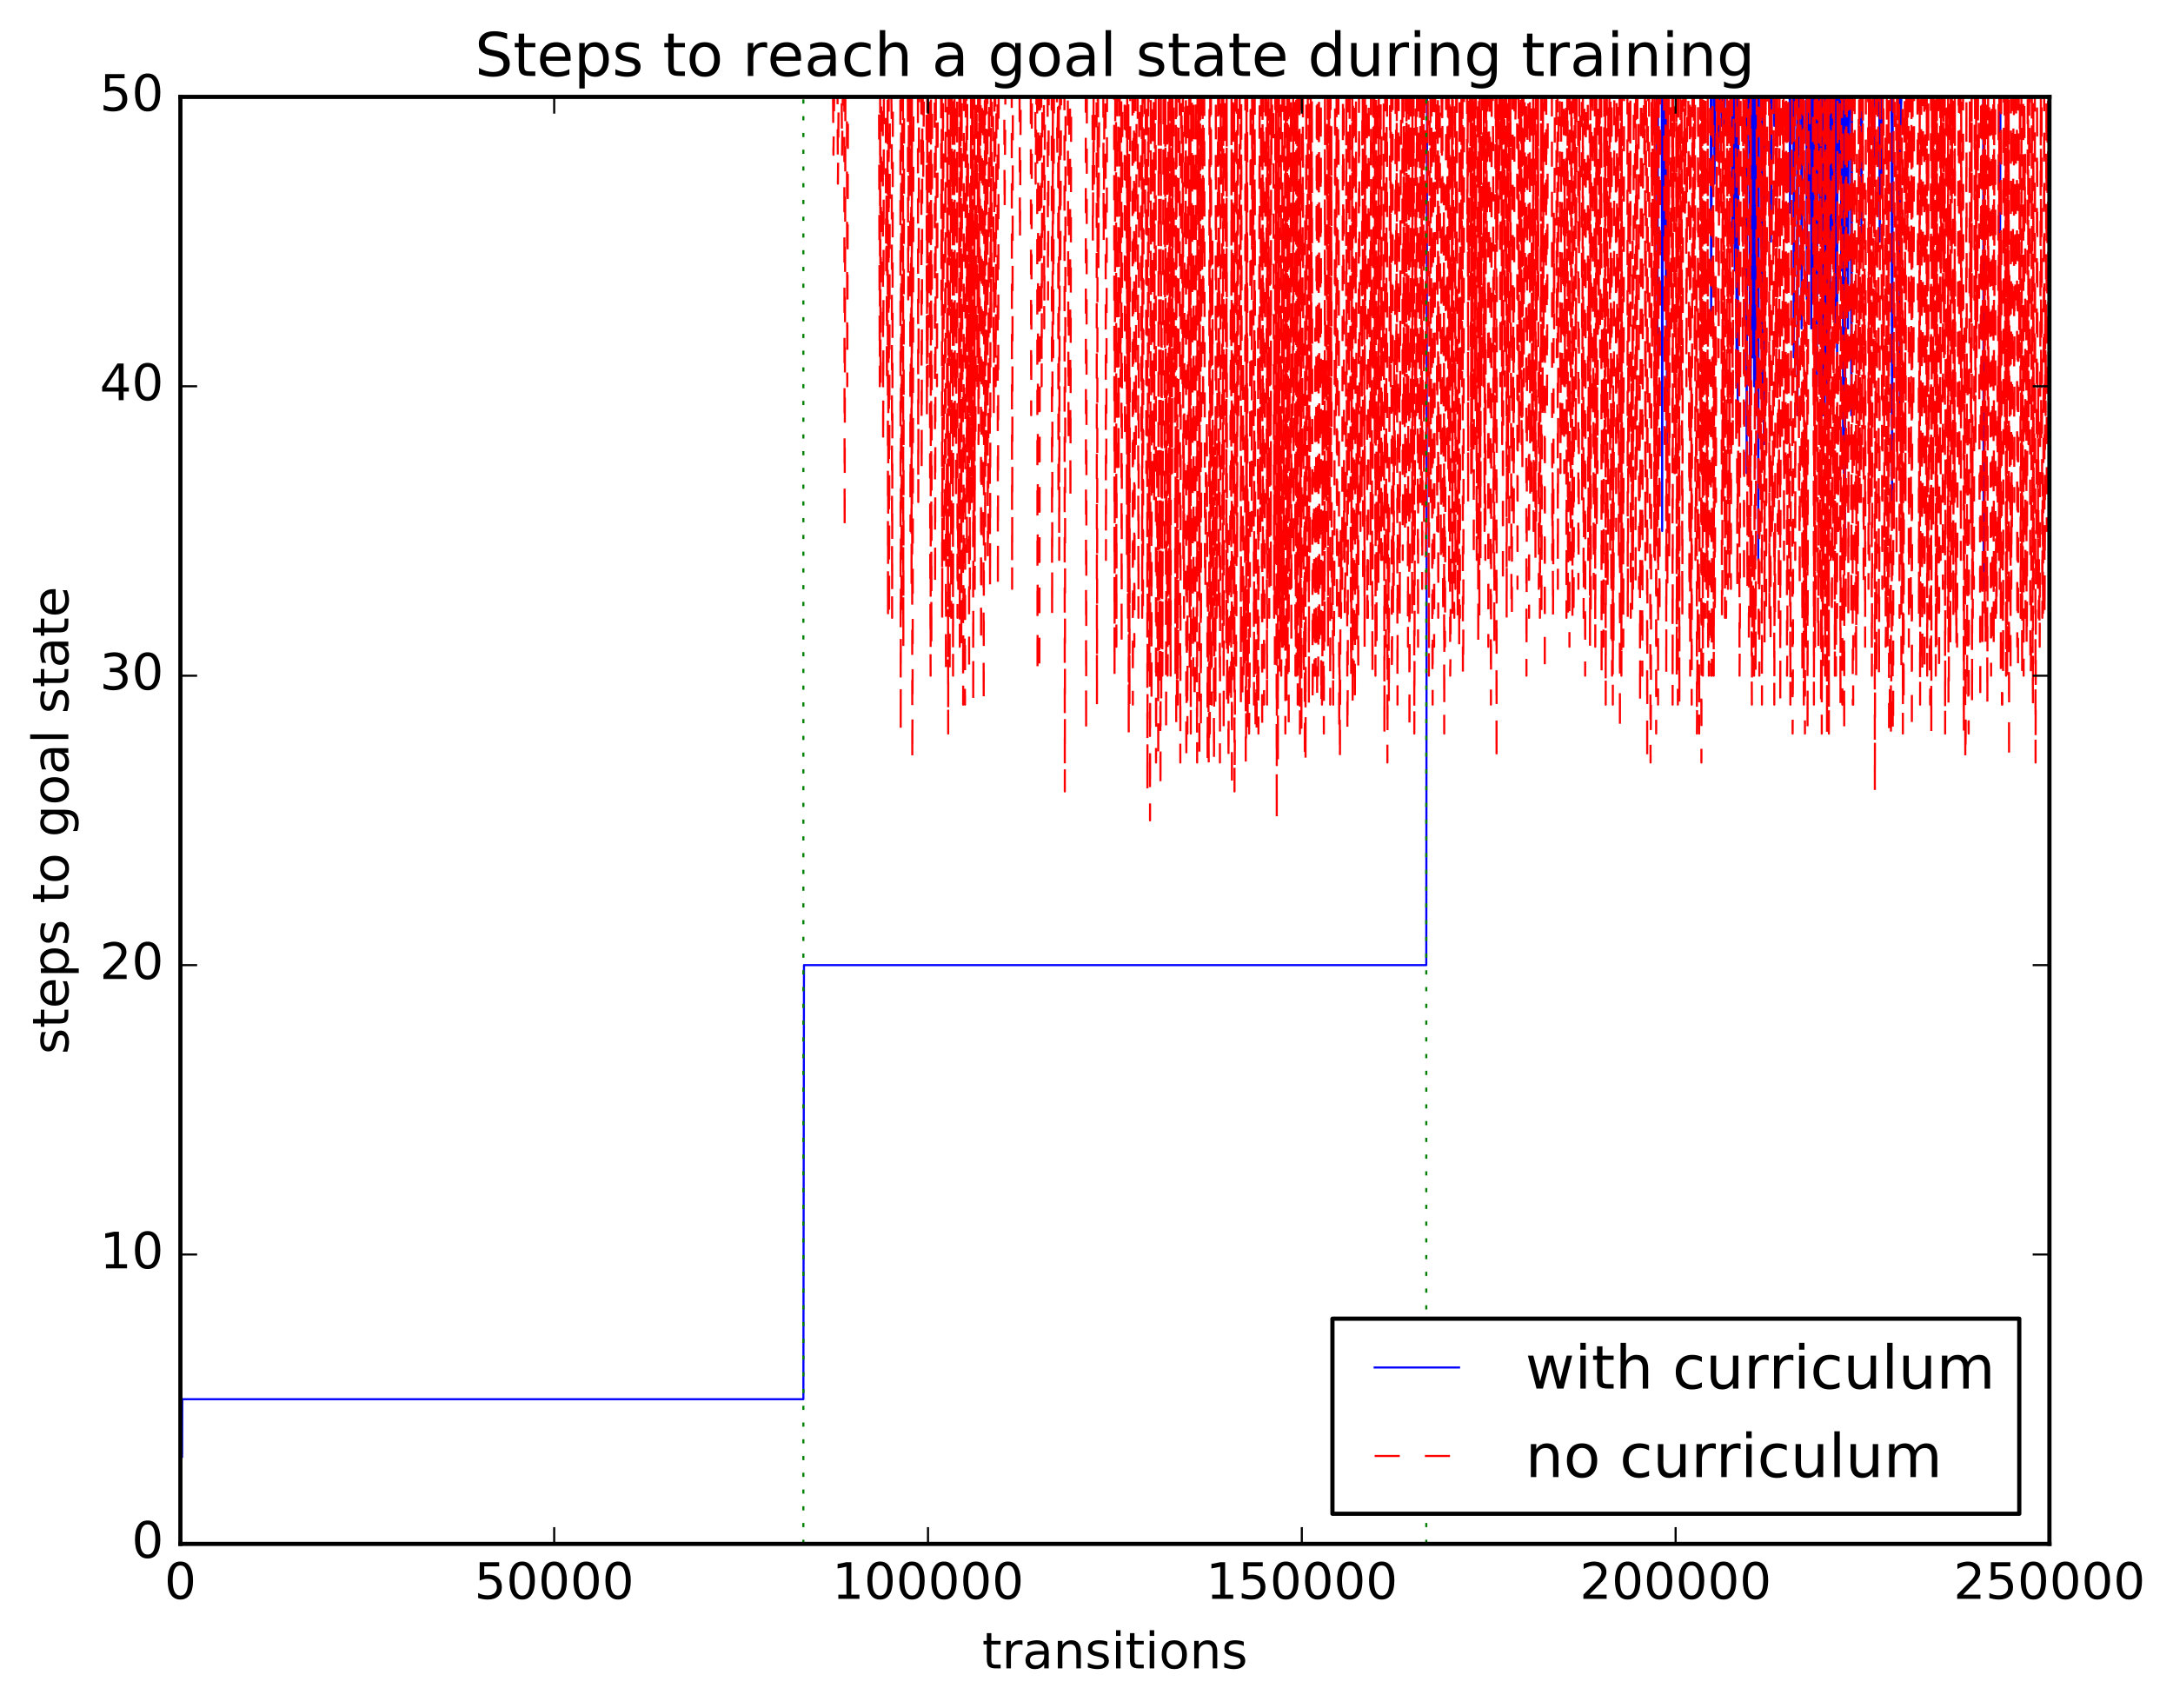 <?xml version="1.0" encoding="utf-8" standalone="no"?>
<!DOCTYPE svg PUBLIC "-//W3C//DTD SVG 1.1//EN"
  "http://www.w3.org/Graphics/SVG/1.1/DTD/svg11.dtd">
<!-- Created with matplotlib (http://matplotlib.org/) -->
<svg height="408pt" version="1.1" viewBox="0 0 519 408" width="519pt" xmlns="http://www.w3.org/2000/svg" xmlns:xlink="http://www.w3.org/1999/xlink">
 <defs>
  <style type="text/css">
*{stroke-linecap:butt;stroke-linejoin:round;stroke-miterlimit:100000;}
  </style>
 </defs>
 <g id="figure_1">
  <g id="patch_1">
   <path d="M 0 408.169 
L 519.589 408.169 
L 519.589 0 
L 0 0 
z
" style="fill:#ffffff;"/>
  </g>
  <g id="axes_1">
   <g id="patch_2">
    <path d="M 43.084 368.742 
L 489.484 368.742 
L 489.484 23.142 
L 43.084 23.142 
z
" style="fill:#ffffff;"/>
   </g>
   <g id="line2d_1">
    <path clip-path="url(#p2fdc6e2488)" d="M 43.093 334.182 
L 43.128 334.182 
L 43.164 348.006 
L 43.236 334.182 
L 43.307 334.182 
L 43.405 348.006 
L 43.414 334.182 
L 43.423 334.182 
L 43.494 348.006 
L 43.53 334.182 
L 191.878 334.182 
L 192.021 230.502 
L 340.654 230.502 
L 340.833 23.142 
L 395.74 23.142 
L 395.829 85.35 
L 396.008 23.142 
L 396.9 23.142 
L 396.99 126.822 
L 397.168 23.142 
L 397.258 23.142 
L 397.347 57.702 
L 397.525 23.142 
L 397.793 23.142 
L 397.882 71.526 
L 398.061 23.142 
L 398.15 106.086 
L 398.329 23.142 
L 408.596 23.142 
L 408.685 78.438 
L 408.864 23.142 
L 409.4 23.142 
L 409.489 43.878 
L 409.667 23.142 
L 410.203 23.142 
L 410.292 36.966 
L 410.382 23.142 
L 410.471 36.966 
L 410.65 23.142 
L 411.096 23.142 
L 411.185 30.054 
L 411.364 23.142 
L 411.721 23.142 
L 411.81 30.054 
L 411.989 23.142 
L 413.685 23.142 
L 413.774 57.702 
L 413.953 23.142 
L 414.131 23.142 
L 414.31 64.614 
L 414.489 23.142 
L 414.667 23.142 
L 414.756 92.262 
L 414.935 23.142 
L 415.024 99.174 
L 415.203 23.142 
L 417.078 23.142 
L 417.167 112.998 
L 417.346 23.142 
L 417.792 23.142 
L 417.881 36.966 
L 417.97 112.998 
L 418.06 23.142 
L 418.149 92.262 
L 418.328 30.054 
L 418.506 23.142 
L 418.595 85.35 
L 418.774 23.142 
L 418.863 23.142 
L 418.953 92.262 
L 419.131 23.142 
L 419.22 23.142 
L 419.31 99.174 
L 419.399 23.142 
L 419.488 92.262 
L 419.667 23.142 
L 419.845 23.142 
L 419.935 133.734 
L 420.113 23.142 
L 420.649 23.142 
L 420.827 92.262 
L 421.006 78.438 
L 421.185 23.142 
L 421.274 106.086 
L 421.452 23.142 
L 422.881 23.142 
L 422.97 57.702 
L 423.149 23.142 
L 423.684 23.142 
L 423.774 30.054 
L 423.952 23.142 
L 427.434 23.142 
L 427.523 50.79 
L 427.702 23.142 
L 428.327 23.142 
L 428.416 85.35 
L 428.595 23.142 
L 429.22 23.142 
L 429.309 99.174 
L 429.488 23.142 
L 429.577 36.966 
L 429.755 23.142 
L 430.202 23.142 
L 430.291 78.438 
L 430.47 23.142 
L 430.559 36.966 
L 430.738 23.142 
L 431.452 23.142 
L 431.541 71.526 
L 431.72 23.142 
L 431.987 23.142 
L 432.077 50.79 
L 432.255 23.142 
L 432.523 23.142 
L 432.612 78.438 
L 432.791 23.142 
L 433.059 23.142 
L 433.148 71.526 
L 433.237 23.142 
L 433.327 36.966 
L 433.416 23.142 
L 433.594 30.054 
L 433.773 23.142 
L 433.862 23.142 
L 433.952 92.262 
L 434.13 23.142 
L 434.219 23.142 
L 434.309 43.878 
L 434.487 23.142 
L 434.577 23.142 
L 434.666 57.702 
L 434.844 23.142 
L 435.023 23.142 
L 435.112 50.79 
L 435.291 23.142 
L 435.38 99.174 
L 435.469 23.142 
L 435.559 57.702 
L 435.737 23.142 
L 435.826 99.174 
L 436.005 23.142 
L 436.094 23.142 
L 436.184 36.966 
L 436.273 92.262 
L 436.451 23.142 
L 436.541 36.966 
L 436.63 23.142 
L 436.719 92.262 
L 436.809 78.438 
L 436.987 23.142 
L 437.076 78.438 
L 437.255 23.142 
L 437.434 23.142 
L 437.523 30.054 
L 437.612 57.702 
L 437.701 23.142 
L 437.88 57.702 
L 438.058 23.142 
L 438.237 23.142 
L 438.326 78.438 
L 438.594 23.142 
L 438.683 23.142 
L 438.773 92.262 
L 438.862 23.142 
L 438.951 30.054 
L 439.041 30.054 
L 439.13 43.878 
L 439.308 23.142 
L 439.666 23.142 
L 439.755 64.614 
L 439.933 23.142 
L 440.112 23.142 
L 440.201 106.086 
L 440.29 23.142 
L 440.38 112.998 
L 440.558 23.142 
L 440.648 126.822 
L 440.826 23.142 
L 440.915 30.054 
L 441.094 23.142 
L 441.183 64.614 
L 441.273 23.142 
L 441.362 78.438 
L 441.54 23.142 
L 441.987 23.142 
L 442.076 30.054 
L 442.165 99.174 
L 442.344 23.142 
L 444.487 23.142 
L 444.576 57.702 
L 444.754 23.142 
L 447.433 23.142 
L 447.522 43.878 
L 447.701 23.142 
L 448.861 23.142 
L 448.951 57.702 
L 449.129 23.142 
L 449.397 23.142 
L 449.486 43.878 
L 449.665 23.142 
L 451.718 23.142 
L 451.808 30.054 
L 451.897 119.91 
L 452.075 23.142 
L 453.593 23.142 
L 453.772 99.174 
L 453.861 23.142 
L 453.95 30.054 
L 454.129 23.142 
L 473.681 23.142 
L 473.77 140.646 
L 473.949 23.142 
L 477.52 23.142 
L 477.61 92.262 
L 477.788 23.142 
L 489.394 23.142 
L 489.394 23.142 
" style="fill:none;stroke:#0000ff;stroke-linecap:square;stroke-width:0.5;"/>
   </g>
   <g id="line2d_2">
    <path clip-path="url(#p2fdc6e2488)" d="M 43.173 23.142 
L 198.967 23.142 
L 199.056 36.966 
L 199.234 23.142 
L 200.038 23.142 
L 200.127 43.878 
L 200.306 23.142 
L 201.02 23.142 
L 201.109 36.966 
L 201.288 23.142 
L 201.645 23.142 
L 201.734 126.822 
L 201.913 23.142 
L 202.27 23.142 
L 202.359 92.262 
L 202.538 23.142 
L 209.948 23.142 
L 210.127 92.262 
L 210.216 23.142 
L 210.305 92.262 
L 210.484 23.142 
L 210.841 23.142 
L 210.93 106.086 
L 211.109 23.142 
L 211.555 23.142 
L 211.644 64.614 
L 211.734 43.878 
L 211.823 92.262 
L 212.002 23.142 
L 212.091 147.558 
L 212.269 23.142 
L 212.359 147.558 
L 212.537 23.142 
L 212.894 23.142 
L 212.984 30.054 
L 213.073 147.558 
L 213.251 23.142 
L 215.037 23.142 
L 215.126 175.206 
L 215.216 23.142 
L 215.305 147.558 
L 215.483 23.142 
L 215.662 23.142 
L 215.751 154.47 
L 215.93 23.142 
L 216.823 23.142 
L 216.912 71.526 
L 217.09 23.142 
L 217.18 23.142 
L 217.269 43.878 
L 217.358 23.142 
L 217.448 126.822 
L 217.626 23.142 
L 217.715 140.646 
L 217.805 23.142 
L 217.894 182.118 
L 217.983 154.47 
L 218.162 23.142 
L 219.233 23.142 
L 219.322 119.91 
L 219.501 23.142 
L 220.037 23.142 
L 220.126 112.998 
L 220.305 23.142 
L 220.394 23.142 
L 220.483 43.878 
L 220.662 23.142 
L 221.287 23.142 
L 221.376 99.174 
L 221.465 23.142 
L 221.554 92.262 
L 221.733 23.142 
L 221.822 23.142 
L 221.912 71.526 
L 222.001 23.142 
L 222.179 133.734 
L 222.269 161.382 
L 222.358 23.142 
L 222.447 154.47 
L 222.626 23.142 
L 223.251 23.142 
L 223.34 140.646 
L 223.519 23.142 
L 223.697 23.142 
L 223.786 92.262 
L 223.965 23.142 
L 224.769 23.142 
L 224.858 71.526 
L 224.947 23.142 
L 225.036 147.558 
L 225.215 23.142 
L 225.304 36.966 
L 225.483 133.734 
L 225.661 112.998 
L 225.84 23.142 
L 225.929 161.382 
L 226.018 112.998 
L 226.108 133.734 
L 226.286 23.142 
L 226.465 175.206 
L 226.554 23.142 
L 226.643 57.702 
L 226.822 161.382 
L 226.911 23.142 
L 227.001 50.79 
L 227.09 23.142 
L 227.179 147.558 
L 227.358 23.142 
L 227.536 23.142 
L 227.626 161.382 
L 227.715 23.142 
L 227.804 85.35 
L 227.983 23.142 
L 228.072 106.086 
L 228.25 23.142 
L 228.34 119.91 
L 228.608 23.142 
L 228.697 147.558 
L 228.786 119.91 
L 228.875 140.646 
L 229.054 85.35 
L 229.143 23.142 
L 229.233 154.47 
L 229.411 23.142 
L 229.5 30.054 
L 229.59 154.47 
L 229.679 23.142 
L 229.858 92.262 
L 229.947 85.35 
L 230.036 168.294 
L 230.125 133.734 
L 230.215 23.142 
L 230.393 154.47 
L 230.482 168.294 
L 230.661 23.142 
L 230.84 23.142 
L 230.929 133.734 
L 231.018 23.142 
L 231.107 119.91 
L 231.197 36.966 
L 231.286 119.91 
L 231.375 50.79 
L 231.465 161.382 
L 231.554 50.79 
L 231.643 140.646 
L 231.732 43.878 
L 231.822 99.174 
L 231.911 23.142 
L 232.09 119.91 
L 232.179 23.142 
L 232.268 112.998 
L 232.357 23.142 
L 232.447 168.294 
L 232.536 57.702 
L 232.625 126.822 
L 232.714 23.142 
L 232.804 140.646 
L 232.893 23.142 
L 232.982 106.086 
L 233.161 23.142 
L 233.25 23.142 
L 233.429 92.262 
L 233.607 23.142 
L 233.697 106.086 
L 233.786 99.174 
L 233.875 23.142 
L 233.964 92.262 
L 234.054 23.142 
L 234.143 36.966 
L 234.232 23.142 
L 234.322 154.47 
L 234.589 23.142 
L 234.768 23.142 
L 234.946 168.294 
L 235.125 23.142 
L 235.214 23.142 
L 235.304 133.734 
L 235.393 23.142 
L 235.482 112.998 
L 235.661 23.142 
L 235.839 23.142 
L 235.929 133.734 
L 236.018 126.822 
L 236.196 23.142 
L 236.286 23.142 
L 236.464 140.646 
L 236.643 23.142 
L 236.732 78.438 
L 236.911 23.142 
L 237.178 23.142 
L 237.357 99.174 
L 237.536 23.142 
L 237.714 23.142 
L 237.803 92.262 
L 237.982 23.142 
L 238.25 23.142 
L 238.339 140.646 
L 238.518 23.142 
L 239.857 23.142 
L 239.946 50.79 
L 240.125 23.142 
L 241.642 23.142 
L 241.732 140.646 
L 241.91 23.142 
L 243.517 23.142 
L 243.607 57.702 
L 243.785 23.142 
L 246.196 23.142 
L 246.285 99.174 
L 246.464 23.142 
L 247.267 23.142 
L 247.356 43.878 
L 247.535 23.142 
L 247.714 23.142 
L 247.803 161.382 
L 247.981 23.142 
L 248.16 23.142 
L 248.249 161.382 
L 248.428 23.142 
L 248.696 23.142 
L 248.785 92.262 
L 248.963 23.142 
L 249.321 23.142 
L 249.41 78.438 
L 249.588 23.142 
L 250.213 23.142 
L 250.303 71.526 
L 250.481 23.142 
L 251.195 23.142 
L 251.285 147.558 
L 251.463 23.142 
L 251.553 85.35 
L 251.731 23.142 
L 252.445 23.142 
L 252.535 36.966 
L 252.713 23.142 
L 252.802 119.91 
L 252.892 23.142 
L 252.981 133.734 
L 253.16 23.142 
L 253.249 64.614 
L 253.427 23.142 
L 254.231 23.142 
L 254.32 189.03 
L 254.499 23.142 
L 255.034 23.142 
L 255.213 106.086 
L 255.392 23.142 
L 255.57 23.142 
L 255.659 119.91 
L 255.838 23.142 
L 259.32 23.142 
L 259.409 175.206 
L 259.588 23.142 
L 260.927 23.142 
L 261.016 57.702 
L 261.195 23.142 
L 261.284 43.878 
L 261.463 23.142 
L 261.909 23.142 
L 261.998 168.294 
L 262.177 23.142 
L 262.266 23.142 
L 262.355 64.614 
L 262.534 23.142 
L 263.516 23.142 
L 263.605 57.702 
L 263.784 23.142 
L 264.052 23.142 
L 264.141 133.734 
L 264.23 106.086 
L 264.409 23.142 
L 266.105 23.142 
L 266.194 161.382 
L 266.373 23.142 
L 266.552 23.142 
L 266.641 154.47 
L 266.819 23.142 
L 267.087 23.142 
L 267.177 112.998 
L 267.355 23.142 
L 267.444 23.142 
L 267.623 92.262 
L 267.802 23.142 
L 267.891 154.47 
L 268.069 23.142 
L 268.605 23.142 
L 268.694 106.086 
L 268.873 23.142 
L 269.051 23.142 
L 269.141 133.734 
L 269.23 23.142 
L 269.409 147.558 
L 269.498 23.142 
L 269.587 175.206 
L 269.676 36.966 
L 269.766 168.294 
L 269.944 23.142 
L 270.48 23.142 
L 270.569 168.294 
L 270.748 23.142 
L 270.837 23.142 
L 270.926 154.47 
L 271.194 23.142 
L 271.283 106.086 
L 271.462 23.142 
L 271.73 23.142 
L 271.908 147.558 
L 272.087 23.142 
L 272.533 23.142 
L 272.623 106.086 
L 272.712 23.142 
L 272.801 147.558 
L 272.89 23.142 
L 272.98 147.558 
L 273.158 23.142 
L 273.426 23.142 
L 273.515 50.79 
L 273.694 23.142 
L 273.783 112.998 
L 273.962 23.142 
L 274.051 189.03 
L 274.23 23.142 
L 274.319 23.142 
L 274.498 161.382 
L 274.587 99.174 
L 274.676 195.942 
L 274.855 23.142 
L 275.033 168.294 
L 275.122 23.142 
L 275.212 119.91 
L 275.39 23.142 
L 275.569 23.142 
L 275.658 119.91 
L 275.837 23.142 
L 276.015 23.142 
L 276.105 182.118 
L 276.194 154.47 
L 276.372 106.086 
L 276.462 161.382 
L 276.551 126.822 
L 276.64 182.118 
L 276.73 23.142 
L 276.819 43.878 
L 276.908 161.382 
L 276.997 119.91 
L 277.176 189.03 
L 277.265 23.142 
L 277.354 168.294 
L 277.444 78.438 
L 277.622 161.382 
L 277.89 23.142 
L 278.069 23.142 
L 278.158 133.734 
L 278.337 23.142 
L 278.515 175.206 
L 278.604 85.35 
L 278.694 147.558 
L 278.783 30.054 
L 278.872 161.382 
L 278.962 147.558 
L 279.051 23.142 
L 279.14 154.47 
L 279.319 23.142 
L 279.497 133.734 
L 279.586 161.382 
L 279.765 23.142 
L 279.944 112.998 
L 280.033 23.142 
L 280.122 78.438 
L 280.301 23.142 
L 280.39 92.262 
L 280.479 85.35 
L 280.569 78.438 
L 280.747 161.382 
L 280.836 23.142 
L 280.926 175.206 
L 281.015 23.142 
L 281.104 168.294 
L 281.194 99.174 
L 281.283 168.294 
L 281.372 154.47 
L 281.551 23.142 
L 281.729 23.142 
L 281.908 182.118 
L 282.086 23.142 
L 282.176 23.142 
L 282.265 36.966 
L 282.354 30.054 
L 282.443 92.262 
L 282.533 23.142 
L 282.622 133.734 
L 282.711 99.174 
L 282.801 147.558 
L 282.979 23.142 
L 283.068 23.142 
L 283.158 57.702 
L 283.247 23.142 
L 283.336 182.118 
L 283.515 140.646 
L 283.604 175.206 
L 283.693 23.142 
L 283.783 64.614 
L 283.872 23.142 
L 283.961 140.646 
L 284.05 23.142 
L 284.14 161.382 
L 284.318 23.142 
L 284.408 175.206 
L 284.497 23.142 
L 284.586 64.614 
L 284.675 23.142 
L 284.854 112.998 
L 284.943 161.382 
L 285.033 154.47 
L 285.122 23.142 
L 285.3 168.294 
L 285.479 154.47 
L 285.658 23.142 
L 285.836 154.47 
L 285.925 182.118 
L 286.015 23.142 
L 286.104 50.79 
L 286.193 23.142 
L 286.282 140.646 
L 286.372 23.142 
L 286.461 182.118 
L 286.64 23.142 
L 286.818 175.206 
L 286.997 23.142 
L 287.086 71.526 
L 287.265 23.142 
L 287.354 99.174 
L 287.532 23.142 
L 287.622 23.142 
L 287.8 140.646 
L 287.89 140.646 
L 287.979 112.998 
L 288.068 126.822 
L 288.157 119.91 
L 288.247 99.174 
L 288.425 182.118 
L 288.514 140.646 
L 288.693 182.118 
L 288.782 182.118 
L 288.872 23.142 
L 288.961 175.206 
L 289.05 23.142 
L 289.139 161.382 
L 289.229 23.142 
L 289.407 168.294 
L 289.586 57.702 
L 289.675 154.47 
L 289.854 106.086 
L 289.943 182.118 
L 290.211 99.174 
L 290.3 168.294 
L 290.389 23.142 
L 290.568 147.558 
L 290.657 133.734 
L 290.925 23.142 
L 291.014 23.142 
L 291.104 147.558 
L 291.193 23.142 
L 291.371 182.118 
L 291.55 23.142 
L 291.639 43.878 
L 291.818 23.142 
L 291.996 154.47 
L 292.175 23.142 
L 292.264 175.206 
L 292.354 85.35 
L 292.443 99.174 
L 292.621 23.142 
L 292.711 43.878 
L 292.889 154.47 
L 292.978 23.142 
L 293.068 168.294 
L 293.157 126.822 
L 293.425 182.118 
L 293.514 126.822 
L 293.693 168.294 
L 293.782 147.558 
L 293.961 71.526 
L 294.05 168.294 
L 294.139 23.142 
L 294.228 189.03 
L 294.496 23.142 
L 294.675 161.382 
L 294.764 23.142 
L 294.853 189.03 
L 294.943 175.206 
L 295.032 23.142 
L 295.21 161.382 
L 295.3 147.558 
L 295.389 23.142 
L 295.478 133.734 
L 295.657 23.142 
L 295.746 99.174 
L 295.835 92.262 
L 295.925 85.35 
L 296.103 23.142 
L 296.282 23.142 
L 296.371 168.294 
L 296.46 23.142 
L 296.639 133.734 
L 296.728 168.294 
L 296.907 85.35 
L 296.996 161.382 
L 297.085 140.646 
L 297.175 154.47 
L 297.264 140.646 
L 297.353 161.382 
L 297.442 23.142 
L 297.532 182.118 
L 297.621 175.206 
L 297.71 23.142 
L 297.8 133.734 
L 297.889 23.142 
L 297.978 175.206 
L 298.067 147.558 
L 298.157 119.91 
L 298.335 175.206 
L 298.514 154.47 
L 298.692 23.142 
L 298.871 64.614 
L 298.96 126.822 
L 299.05 23.142 
L 299.228 64.614 
L 299.317 23.142 
L 299.496 168.294 
L 299.674 23.142 
L 299.853 175.206 
L 299.942 126.822 
L 300.121 175.206 
L 300.21 161.382 
L 300.389 168.294 
L 300.478 78.438 
L 300.567 175.206 
L 300.835 23.142 
L 301.014 126.822 
L 301.192 23.142 
L 301.46 175.206 
L 301.549 23.142 
L 301.639 147.558 
L 301.728 23.142 
L 301.906 168.294 
L 301.996 147.558 
L 302.264 23.142 
L 302.442 23.142 
L 302.621 168.294 
L 302.71 23.142 
L 302.799 133.734 
L 302.978 23.142 
L 303.156 147.558 
L 303.335 23.142 
L 303.424 23.142 
L 303.514 140.646 
L 303.603 23.142 
L 303.692 36.966 
L 303.871 23.142 
L 304.138 23.142 
L 304.317 147.558 
L 304.406 78.438 
L 304.496 161.382 
L 304.585 23.142 
L 304.674 126.822 
L 304.763 23.142 
L 304.942 195.942 
L 305.031 23.142 
L 305.21 182.118 
L 305.299 23.142 
L 305.388 140.646 
L 305.478 23.142 
L 305.656 161.382 
L 305.746 99.174 
L 305.835 154.47 
L 305.924 23.142 
L 306.013 161.382 
L 306.103 126.822 
L 306.192 154.47 
L 306.281 23.142 
L 306.37 154.47 
L 306.46 50.79 
L 306.549 154.47 
L 306.728 23.142 
L 306.817 23.142 
L 306.906 36.966 
L 306.995 175.206 
L 307.085 23.142 
L 307.263 168.294 
L 307.442 23.142 
L 307.531 161.382 
L 307.71 23.142 
L 307.799 175.206 
L 307.888 23.142 
L 308.067 140.646 
L 308.156 99.174 
L 308.245 140.646 
L 308.335 23.142 
L 308.424 154.47 
L 308.602 23.142 
L 308.781 99.174 
L 308.87 23.142 
L 308.96 133.734 
L 309.138 23.142 
L 309.317 23.142 
L 309.406 161.382 
L 309.495 154.47 
L 309.585 23.142 
L 309.674 161.382 
L 309.763 133.734 
L 309.852 23.142 
L 309.942 168.294 
L 310.12 23.142 
L 310.299 168.294 
L 310.388 23.142 
L 310.477 175.206 
L 310.567 36.966 
L 310.656 154.47 
L 310.745 85.35 
L 310.834 175.206 
L 310.924 23.142 
L 311.013 106.086 
L 311.192 23.142 
L 311.37 154.47 
L 311.459 161.382 
L 311.549 99.174 
L 311.638 182.118 
L 311.727 50.79 
L 311.817 182.118 
L 311.995 23.142 
L 312.174 140.646 
L 312.352 23.142 
L 312.531 23.142 
L 312.62 168.294 
L 312.799 23.142 
L 312.888 133.734 
L 313.066 23.142 
L 313.156 92.262 
L 313.334 23.142 
L 313.513 168.294 
L 313.691 126.822 
L 313.781 112.998 
L 313.87 126.822 
L 313.959 161.382 
L 314.049 154.47 
L 314.138 78.438 
L 314.227 161.382 
L 314.316 126.822 
L 314.495 23.142 
L 314.584 168.294 
L 314.674 23.142 
L 314.852 161.382 
L 315.031 23.142 
L 315.12 154.47 
L 315.209 126.822 
L 315.477 23.142 
L 315.566 168.294 
L 315.656 161.382 
L 315.745 168.294 
L 315.834 161.382 
L 315.923 85.35 
L 316.013 168.294 
L 316.102 126.822 
L 316.191 175.206 
L 316.281 85.35 
L 316.37 154.47 
L 316.459 23.142 
L 316.548 133.734 
L 316.727 78.438 
L 316.816 126.822 
L 316.995 23.142 
L 317.084 23.142 
L 317.173 154.47 
L 317.352 23.142 
L 317.441 23.142 
L 317.53 119.91 
L 317.62 23.142 
L 317.709 168.294 
L 317.798 23.142 
L 317.888 106.086 
L 317.977 30.054 
L 318.066 147.558 
L 318.155 140.646 
L 318.245 126.822 
L 318.423 168.294 
L 318.513 147.558 
L 318.602 154.47 
L 318.691 140.646 
L 318.87 23.142 
L 319.048 99.174 
L 319.138 92.262 
L 319.227 23.142 
L 319.316 147.558 
L 319.584 23.142 
L 319.673 23.142 
L 319.762 64.614 
L 319.852 175.206 
L 319.941 154.47 
L 320.03 182.118 
L 320.209 126.822 
L 320.298 147.558 
L 320.387 126.822 
L 320.566 140.646 
L 320.745 23.142 
L 320.834 64.614 
L 320.923 23.142 
L 321.012 133.734 
L 321.102 112.998 
L 321.191 147.558 
L 321.28 140.646 
L 321.459 126.822 
L 321.548 23.142 
L 321.816 175.206 
L 321.905 161.382 
L 321.994 23.142 
L 322.084 119.91 
L 322.173 112.998 
L 322.352 23.142 
L 322.441 23.142 
L 322.619 140.646 
L 322.709 161.382 
L 322.977 23.142 
L 323.066 168.294 
L 323.155 23.142 
L 323.334 161.382 
L 323.423 147.558 
L 323.512 23.142 
L 323.602 168.294 
L 323.869 23.142 
L 324.048 154.47 
L 324.137 147.558 
L 324.226 92.262 
L 324.405 161.382 
L 324.584 23.142 
L 324.673 50.79 
L 324.762 119.91 
L 324.851 112.998 
L 324.941 126.822 
L 325.03 64.614 
L 325.209 119.91 
L 325.387 23.142 
L 325.476 23.142 
L 325.566 140.646 
L 325.744 23.142 
L 325.923 154.47 
L 326.012 23.142 
L 326.101 78.438 
L 326.28 23.142 
L 326.458 23.142 
L 326.548 147.558 
L 326.637 133.734 
L 326.726 147.558 
L 326.905 23.142 
L 327.173 106.086 
L 327.262 57.702 
L 327.351 140.646 
L 327.441 23.142 
L 327.798 161.382 
L 327.976 23.142 
L 328.155 99.174 
L 328.244 23.142 
L 328.333 106.086 
L 328.423 23.142 
L 328.512 161.382 
L 328.69 23.142 
L 328.78 154.47 
L 328.869 126.822 
L 329.137 23.142 
L 329.226 140.646 
L 329.315 23.142 
L 329.405 133.734 
L 329.673 23.142 
L 329.762 23.142 
L 329.851 133.734 
L 329.94 30.054 
L 330.119 133.734 
L 330.298 71.526 
L 330.387 85.35 
L 330.476 23.142 
L 330.655 175.206 
L 330.833 23.142 
L 331.012 154.47 
L 331.19 23.142 
L 331.28 23.142 
L 331.369 182.118 
L 331.547 119.91 
L 331.726 168.294 
L 331.994 23.142 
L 332.083 23.142 
L 332.172 92.262 
L 332.262 23.142 
L 332.44 161.382 
L 332.53 147.558 
L 332.619 23.142 
L 332.708 147.558 
L 332.797 106.086 
L 332.887 140.646 
L 332.976 85.35 
L 333.065 92.262 
L 333.154 112.998 
L 333.333 23.142 
L 333.422 23.142 
L 333.512 99.174 
L 333.601 23.142 
L 333.779 168.294 
L 333.958 23.142 
L 334.047 23.142 
L 334.137 36.966 
L 334.315 147.558 
L 334.494 50.79 
L 334.672 23.142 
L 334.94 23.142 
L 335.029 133.734 
L 335.119 112.998 
L 335.208 23.142 
L 335.297 99.174 
L 335.386 30.054 
L 335.565 126.822 
L 335.744 23.142 
L 335.833 126.822 
L 335.922 23.142 
L 336.011 99.174 
L 336.101 23.142 
L 336.19 57.702 
L 336.279 154.47 
L 336.458 23.142 
L 336.636 175.206 
L 336.904 23.142 
L 336.994 106.086 
L 337.172 23.142 
L 337.261 147.558 
L 337.351 23.142 
L 337.44 133.734 
L 337.618 23.142 
L 337.708 50.79 
L 337.797 175.206 
L 338.154 23.142 
L 338.243 99.174 
L 338.422 23.142 
L 338.601 106.086 
L 338.69 154.47 
L 338.779 23.142 
L 338.868 30.054 
L 338.958 119.91 
L 339.047 112.998 
L 339.136 23.142 
L 339.226 30.054 
L 339.315 119.91 
L 339.404 112.998 
L 339.583 23.142 
L 339.672 140.646 
L 339.761 112.998 
L 339.85 23.142 
L 339.94 64.614 
L 340.029 23.142 
L 340.118 126.822 
L 340.297 23.142 
L 340.475 23.142 
L 340.565 140.646 
L 340.922 23.142 
L 341.011 23.142 
L 341.279 161.382 
L 341.458 23.142 
L 341.636 23.142 
L 341.725 119.91 
L 341.904 23.142 
L 342.082 147.558 
L 342.172 168.294 
L 342.35 23.142 
L 342.529 154.47 
L 342.797 23.142 
L 342.886 43.878 
L 343.065 23.142 
L 343.154 23.142 
L 343.243 126.822 
L 343.422 23.142 
L 343.511 147.558 
L 343.69 23.142 
L 343.868 23.142 
L 344.136 133.734 
L 344.225 106.086 
L 344.314 23.142 
L 344.404 36.966 
L 344.493 23.142 
L 344.672 147.558 
L 344.761 133.734 
L 344.85 43.878 
L 344.939 175.206 
L 345.029 99.174 
L 345.118 154.47 
L 345.207 119.91 
L 345.386 23.142 
L 345.564 106.086 
L 345.743 23.142 
L 345.832 23.142 
L 345.922 112.998 
L 346.011 23.142 
L 346.1 140.646 
L 346.189 23.142 
L 346.368 161.382 
L 346.457 154.47 
L 346.546 23.142 
L 346.725 92.262 
L 346.814 23.142 
L 346.904 147.558 
L 346.993 23.142 
L 347.082 50.79 
L 347.261 140.646 
L 347.35 147.558 
L 347.529 23.142 
L 347.618 140.646 
L 347.796 23.142 
L 347.886 64.614 
L 347.975 23.142 
L 348.154 147.558 
L 348.421 64.614 
L 348.511 154.47 
L 348.6 23.142 
L 348.689 147.558 
L 348.778 50.79 
L 348.868 92.262 
L 349.046 23.142 
L 349.225 92.262 
L 349.314 23.142 
L 349.403 161.382 
L 349.493 154.47 
L 349.671 23.142 
L 350.386 23.142 
L 350.475 57.702 
L 350.564 23.142 
L 350.653 119.91 
L 350.743 50.79 
L 350.832 71.526 
L 351.01 23.142 
L 351.189 23.142 
L 351.368 112.998 
L 351.457 23.142 
L 351.546 112.998 
L 351.635 92.262 
L 351.814 23.142 
L 351.903 23.142 
L 351.993 133.734 
L 352.082 23.142 
L 352.26 92.262 
L 352.35 23.142 
L 352.439 106.086 
L 352.528 23.142 
L 352.707 133.734 
L 352.885 23.142 
L 352.975 23.142 
L 353.064 154.47 
L 353.242 23.142 
L 353.332 147.558 
L 353.421 23.142 
L 353.6 133.734 
L 353.689 23.142 
L 353.778 92.262 
L 353.957 23.142 
L 354.225 23.142 
L 354.314 92.262 
L 354.403 23.142 
L 354.582 126.822 
L 354.671 23.142 
L 354.76 133.734 
L 354.939 23.142 
L 355.028 23.142 
L 355.117 57.702 
L 355.296 23.142 
L 355.385 23.142 
L 355.474 154.47 
L 355.653 23.142 
L 355.832 23.142 
L 356.099 168.294 
L 356.278 23.142 
L 356.546 23.142 
L 356.635 36.966 
L 356.724 133.734 
L 356.814 64.614 
L 356.903 154.47 
L 356.992 78.438 
L 357.082 106.086 
L 357.171 23.142 
L 357.26 30.054 
L 357.349 23.142 
L 357.439 182.118 
L 357.528 23.142 
L 357.617 57.702 
L 357.796 23.142 
L 357.885 23.142 
L 357.974 50.79 
L 358.153 23.142 
L 358.242 36.966 
L 358.331 92.262 
L 358.421 23.142 
L 358.51 30.054 
L 358.599 23.142 
L 358.778 106.086 
L 358.867 23.142 
L 358.956 140.646 
L 359.135 23.142 
L 359.314 23.142 
L 359.403 92.262 
L 359.581 23.142 
L 359.671 71.526 
L 359.76 23.142 
L 359.849 147.558 
L 360.028 23.142 
L 360.117 119.91 
L 360.296 23.142 
L 360.385 23.142 
L 360.474 133.734 
L 360.563 36.966 
L 360.653 85.35 
L 360.742 23.142 
L 361.01 147.558 
L 361.099 147.558 
L 361.278 23.142 
L 361.367 106.086 
L 361.456 71.526 
L 361.546 126.822 
L 361.724 23.142 
L 361.813 23.142 
L 361.903 30.054 
L 362.081 23.142 
L 362.349 23.142 
L 362.438 140.646 
L 362.617 23.142 
L 362.706 23.142 
L 362.795 106.086 
L 362.885 85.35 
L 362.974 23.142 
L 363.063 99.174 
L 363.242 23.142 
L 363.331 23.142 
L 363.42 106.086 
L 363.51 23.142 
L 363.599 112.998 
L 363.778 23.142 
L 363.867 23.142 
L 363.956 92.262 
L 364.135 23.142 
L 364.224 64.614 
L 364.402 23.142 
L 364.492 23.142 
L 364.581 161.382 
L 364.849 23.142 
L 365.027 23.142 
L 365.206 147.558 
L 365.385 23.142 
L 365.474 119.91 
L 365.652 23.142 
L 365.742 119.91 
L 365.831 57.702 
L 365.92 99.174 
L 366.01 23.142 
L 366.099 99.174 
L 366.188 23.142 
L 366.277 126.822 
L 366.456 23.142 
L 366.634 23.142 
L 366.724 133.734 
L 366.813 23.142 
L 366.902 126.822 
L 367.081 23.142 
L 367.17 23.142 
L 367.259 71.526 
L 367.349 23.142 
L 367.527 140.646 
L 367.617 85.35 
L 367.795 147.558 
L 368.063 23.142 
L 368.152 147.558 
L 368.242 119.91 
L 368.331 23.142 
L 368.42 99.174 
L 368.509 23.142 
L 368.688 85.35 
L 368.866 23.142 
L 368.956 161.382 
L 369.045 23.142 
L 369.224 71.526 
L 369.313 23.142 
L 369.491 99.174 
L 369.67 23.142 
L 370.652 23.142 
L 370.741 133.734 
L 370.831 112.998 
L 370.92 147.558 
L 371.009 126.822 
L 371.098 50.79 
L 371.188 78.438 
L 371.366 23.142 
L 371.723 23.142 
L 371.813 85.35 
L 371.991 23.142 
L 372.081 140.646 
L 372.259 23.142 
L 372.527 23.142 
L 372.706 112.998 
L 372.884 23.142 
L 373.063 23.142 
L 373.152 106.086 
L 373.33 64.614 
L 373.42 64.614 
L 373.509 23.142 
L 373.598 112.998 
L 373.688 43.878 
L 373.777 92.262 
L 373.955 23.142 
L 374.045 23.142 
L 374.134 147.558 
L 374.313 23.142 
L 374.402 23.142 
L 374.491 147.558 
L 374.759 23.142 
L 374.848 154.47 
L 374.938 23.142 
L 375.116 133.734 
L 375.295 23.142 
L 375.384 23.142 
L 375.562 147.558 
L 375.652 23.142 
L 375.83 147.558 
L 375.92 119.91 
L 376.098 23.142 
L 376.187 50.79 
L 376.277 23.142 
L 376.366 106.086 
L 376.545 23.142 
L 376.902 23.142 
L 376.991 140.646 
L 377.08 119.91 
L 377.17 23.142 
L 377.259 57.702 
L 377.437 23.142 
L 377.794 23.142 
L 377.884 119.91 
L 378.062 23.142 
L 378.241 147.558 
L 378.33 119.91 
L 378.419 23.142 
L 378.598 161.382 
L 378.777 23.142 
L 379.223 23.142 
L 379.312 133.734 
L 379.402 126.822 
L 379.491 64.614 
L 379.58 85.35 
L 379.669 30.054 
L 379.759 154.47 
L 379.848 23.142 
L 379.937 147.558 
L 380.116 23.142 
L 380.384 23.142 
L 380.473 99.174 
L 380.562 85.35 
L 380.651 140.646 
L 380.919 23.142 
L 381.009 154.47 
L 381.276 23.142 
L 381.366 126.822 
L 381.455 92.262 
L 381.544 112.998 
L 381.723 23.142 
L 381.812 78.438 
L 381.991 23.142 
L 382.08 23.142 
L 382.169 85.35 
L 382.258 23.142 
L 382.348 57.702 
L 382.437 23.142 
L 382.526 161.382 
L 382.616 71.526 
L 382.705 78.438 
L 382.794 71.526 
L 382.973 154.47 
L 383.151 23.142 
L 383.241 106.086 
L 383.419 23.142 
L 383.508 168.294 
L 383.687 23.142 
L 383.776 23.142 
L 383.866 43.878 
L 383.955 140.646 
L 384.044 126.822 
L 384.133 23.142 
L 384.223 57.702 
L 384.401 23.142 
L 384.49 43.878 
L 384.58 133.734 
L 384.669 23.142 
L 384.848 154.47 
L 384.937 23.142 
L 385.026 161.382 
L 385.115 106.086 
L 385.205 168.294 
L 385.294 92.262 
L 385.383 154.47 
L 385.562 23.142 
L 385.919 23.142 
L 386.008 126.822 
L 386.098 23.142 
L 386.187 30.054 
L 386.276 106.086 
L 386.455 23.142 
L 386.633 133.734 
L 386.812 23.142 
L 386.901 175.206 
L 387.08 23.142 
L 387.169 23.142 
L 387.258 161.382 
L 387.347 23.142 
L 387.437 147.558 
L 387.526 71.526 
L 387.615 85.35 
L 387.705 154.47 
L 387.883 23.142 
L 388.687 23.142 
L 388.776 147.558 
L 388.865 119.91 
L 388.954 23.142 
L 389.044 112.998 
L 389.222 23.142 
L 389.312 71.526 
L 389.401 23.142 
L 389.49 147.558 
L 389.669 85.35 
L 389.847 147.558 
L 389.937 57.702 
L 390.026 140.646 
L 390.204 23.142 
L 390.472 23.142 
L 390.651 140.646 
L 390.74 23.142 
L 390.829 43.878 
L 390.919 112.998 
L 391.097 23.142 
L 391.365 23.142 
L 391.454 140.646 
L 391.544 119.91 
L 391.633 92.262 
L 391.722 168.294 
L 391.901 23.142 
L 391.99 71.526 
L 392.079 23.142 
L 392.258 161.382 
L 392.436 23.142 
L 392.615 23.142 
L 392.704 36.966 
L 392.883 23.142 
L 392.972 133.734 
L 393.151 23.142 
L 393.329 23.142 
L 393.418 182.118 
L 393.597 23.142 
L 393.865 23.142 
L 394.043 112.998 
L 394.133 133.734 
L 394.222 182.118 
L 394.311 168.294 
L 394.49 23.142 
L 394.579 85.35 
L 394.668 23.142 
L 394.758 57.702 
L 394.936 23.142 
L 395.026 23.142 
L 395.115 133.734 
L 395.204 23.142 
L 395.293 133.734 
L 395.472 23.142 
L 395.561 175.206 
L 395.74 23.142 
L 395.829 126.822 
L 395.918 23.142 
L 396.008 168.294 
L 396.186 23.142 
L 396.365 147.558 
L 396.543 23.142 
L 397.436 23.142 
L 397.615 106.086 
L 397.793 23.142 
L 397.882 23.142 
L 397.972 161.382 
L 398.15 23.142 
L 398.24 140.646 
L 398.329 23.142 
L 398.418 99.174 
L 398.597 23.142 
L 398.686 133.734 
L 398.954 23.142 
L 399.043 23.142 
L 399.222 78.438 
L 399.4 23.142 
L 399.49 168.294 
L 399.579 23.142 
L 399.668 50.79 
L 399.847 23.142 
L 399.936 112.998 
L 400.025 64.614 
L 400.114 112.998 
L 400.204 106.086 
L 400.293 112.998 
L 400.382 23.142 
L 400.472 161.382 
L 400.561 106.086 
L 400.739 168.294 
L 400.829 23.142 
L 400.918 140.646 
L 401.007 30.054 
L 401.097 168.294 
L 401.275 23.142 
L 401.364 23.142 
L 401.454 92.262 
L 401.632 23.142 
L 401.811 147.558 
L 401.989 23.142 
L 402.168 23.142 
L 402.257 43.878 
L 402.346 23.142 
L 402.436 50.79 
L 402.614 23.142 
L 402.704 30.054 
L 402.793 92.262 
L 402.971 23.142 
L 403.239 23.142 
L 403.329 43.878 
L 403.507 147.558 
L 403.596 23.142 
L 403.686 161.382 
L 403.775 23.142 
L 403.864 154.47 
L 403.954 85.35 
L 404.043 168.294 
L 404.221 23.142 
L 404.311 30.054 
L 404.489 71.526 
L 404.578 23.142 
L 404.668 36.966 
L 404.757 85.35 
L 404.846 23.142 
L 404.936 133.734 
L 405.025 126.822 
L 405.203 64.614 
L 405.293 175.206 
L 405.471 147.558 
L 405.561 23.142 
L 405.828 175.206 
L 406.096 23.142 
L 406.186 112.998 
L 406.275 23.142 
L 406.364 182.118 
L 406.543 23.142 
L 406.721 161.382 
L 406.81 147.558 
L 406.9 23.142 
L 406.989 126.822 
L 407.168 23.142 
L 407.257 147.558 
L 407.346 23.142 
L 407.525 106.086 
L 407.614 140.646 
L 407.703 85.35 
L 407.793 147.558 
L 407.882 23.142 
L 407.971 154.47 
L 408.06 147.558 
L 408.15 161.382 
L 408.239 126.822 
L 408.418 23.142 
L 408.507 23.142 
L 408.596 57.702 
L 408.685 161.382 
L 408.775 119.91 
L 408.864 161.382 
L 409.042 23.142 
L 409.132 112.998 
L 409.221 30.054 
L 409.31 161.382 
L 409.4 78.438 
L 409.578 147.558 
L 409.757 64.614 
L 409.846 119.91 
L 409.935 23.142 
L 410.025 50.79 
L 410.114 23.142 
L 410.203 36.966 
L 410.382 23.142 
L 410.471 85.35 
L 410.65 23.142 
L 410.828 23.142 
L 410.917 50.79 
L 411.096 23.142 
L 411.274 147.558 
L 411.364 140.646 
L 411.453 23.142 
L 411.542 119.91 
L 411.632 112.998 
L 411.721 23.142 
L 411.989 147.558 
L 412.078 23.142 
L 412.257 147.558 
L 412.346 133.734 
L 412.524 23.142 
L 412.703 140.646 
L 412.792 50.79 
L 412.882 133.734 
L 412.971 23.142 
L 413.06 140.646 
L 413.239 23.142 
L 413.328 23.142 
L 413.417 140.646 
L 413.596 23.142 
L 413.685 23.142 
L 413.864 106.086 
L 414.042 23.142 
L 414.578 23.142 
L 414.667 106.086 
L 414.756 23.142 
L 414.935 140.646 
L 415.024 112.998 
L 415.114 119.91 
L 415.292 23.142 
L 415.471 161.382 
L 415.56 147.558 
L 415.738 23.142 
L 416.096 23.142 
L 416.274 85.35 
L 416.363 23.142 
L 416.453 50.79 
L 416.542 140.646 
L 416.721 23.142 
L 416.81 30.054 
L 416.899 92.262 
L 416.988 23.142 
L 417.078 71.526 
L 417.167 23.142 
L 417.346 140.646 
L 417.524 23.142 
L 417.613 23.142 
L 417.703 154.47 
L 417.792 133.734 
L 417.97 23.142 
L 418.06 147.558 
L 418.149 23.142 
L 418.328 147.558 
L 418.417 168.294 
L 418.595 126.822 
L 418.774 154.47 
L 418.863 140.646 
L 418.953 161.382 
L 419.131 92.262 
L 419.31 161.382 
L 419.578 23.142 
L 419.667 99.174 
L 419.845 23.142 
L 420.024 154.47 
L 420.113 23.142 
L 420.202 161.382 
L 420.381 23.142 
L 420.47 126.822 
L 420.56 106.086 
L 420.649 23.142 
L 420.827 168.294 
L 420.917 64.614 
L 421.006 119.91 
L 421.095 23.142 
L 421.185 78.438 
L 421.274 23.142 
L 421.452 154.47 
L 421.542 23.142 
L 421.631 106.086 
L 421.72 23.142 
L 421.81 147.558 
L 422.077 23.142 
L 422.524 23.142 
L 422.613 147.558 
L 422.702 23.142 
L 422.881 154.47 
L 423.059 23.142 
L 423.149 30.054 
L 423.238 126.822 
L 423.327 112.998 
L 423.417 126.822 
L 423.595 23.142 
L 423.774 168.294 
L 423.863 126.822 
L 423.952 147.558 
L 424.131 23.142 
L 424.22 92.262 
L 424.488 23.142 
L 424.577 126.822 
L 424.666 23.142 
L 424.845 147.558 
L 425.024 23.142 
L 425.113 23.142 
L 425.202 168.294 
L 425.381 23.142 
L 425.559 23.142 
L 425.649 106.086 
L 425.738 99.174 
L 425.827 23.142 
L 425.916 50.79 
L 426.006 23.142 
L 426.095 133.734 
L 426.274 23.142 
L 426.363 30.054 
L 426.452 112.998 
L 426.631 23.142 
L 426.72 23.142 
L 426.809 161.382 
L 426.898 154.47 
L 426.988 23.142 
L 427.077 112.998 
L 427.166 23.142 
L 427.256 140.646 
L 427.434 106.086 
L 427.613 168.294 
L 427.791 71.526 
L 427.97 23.142 
L 428.148 175.206 
L 428.238 154.47 
L 428.416 23.142 
L 428.684 23.142 
L 428.773 133.734 
L 428.952 23.142 
L 429.13 23.142 
L 429.22 99.174 
L 429.309 23.142 
L 429.398 99.174 
L 429.577 23.142 
L 429.666 119.91 
L 429.755 112.998 
L 429.845 140.646 
L 430.023 23.142 
L 430.113 57.702 
L 430.202 23.142 
L 430.291 119.91 
L 430.38 23.142 
L 430.47 161.382 
L 430.648 23.142 
L 430.827 168.294 
L 430.916 23.142 
L 431.095 175.206 
L 431.184 106.086 
L 431.362 154.47 
L 431.541 23.142 
L 431.63 57.702 
L 431.72 175.206 
L 431.898 23.142 
L 431.987 23.142 
L 432.077 78.438 
L 432.255 23.142 
L 432.97 23.142 
L 433.059 92.262 
L 433.148 57.702 
L 433.237 168.294 
L 433.416 23.142 
L 433.505 154.47 
L 433.684 23.142 
L 433.773 140.646 
L 433.952 23.142 
L 434.041 23.142 
L 434.219 154.47 
L 434.309 154.47 
L 434.398 119.91 
L 434.487 23.142 
L 434.666 126.822 
L 434.755 140.646 
L 434.844 23.142 
L 434.934 168.294 
L 435.023 23.142 
L 435.112 175.206 
L 435.202 57.702 
L 435.38 161.382 
L 435.469 23.142 
L 435.559 140.646 
L 435.737 23.142 
L 435.916 161.382 
L 436.094 23.142 
L 436.184 64.614 
L 436.273 23.142 
L 436.362 175.206 
L 436.451 23.142 
L 436.541 140.646 
L 436.63 133.734 
L 436.719 23.142 
L 436.809 175.206 
L 436.898 23.142 
L 436.987 92.262 
L 437.076 57.702 
L 437.166 78.438 
L 437.255 133.734 
L 437.434 23.142 
L 437.523 147.558 
L 437.612 126.822 
L 437.791 23.142 
L 437.88 133.734 
L 438.058 23.142 
L 438.237 161.382 
L 438.326 99.174 
L 438.416 112.998 
L 438.505 161.382 
L 438.594 71.526 
L 438.683 85.35 
L 438.773 147.558 
L 438.862 23.142 
L 439.041 126.822 
L 439.219 23.142 
L 439.398 23.142 
L 439.576 168.294 
L 439.755 23.142 
L 439.933 23.142 
L 440.023 168.294 
L 440.112 23.142 
L 440.29 147.558 
L 440.38 106.086 
L 440.469 175.206 
L 440.558 50.79 
L 440.648 133.734 
L 440.737 23.142 
L 440.826 147.558 
L 441.005 23.142 
L 441.094 23.142 
L 441.183 119.91 
L 441.362 23.142 
L 441.451 147.558 
L 441.54 92.262 
L 441.63 106.086 
L 441.808 23.142 
L 441.987 23.142 
L 442.165 147.558 
L 442.344 23.142 
L 442.522 168.294 
L 442.612 168.294 
L 442.701 23.142 
L 442.79 119.91 
L 442.969 23.142 
L 443.147 154.47 
L 443.237 57.702 
L 443.326 161.382 
L 443.505 36.966 
L 443.683 147.558 
L 443.772 133.734 
L 443.951 23.142 
L 444.04 23.142 
L 444.13 119.91 
L 444.219 99.174 
L 444.308 23.142 
L 444.487 119.91 
L 444.665 23.142 
L 444.754 106.086 
L 444.933 23.142 
L 445.112 140.646 
L 445.201 71.526 
L 445.29 85.35 
L 445.379 43.878 
L 445.469 154.47 
L 445.647 23.142 
L 446.183 23.142 
L 446.272 140.646 
L 446.362 23.142 
L 446.451 133.734 
L 446.54 23.142 
L 446.629 119.91 
L 446.719 112.998 
L 446.897 23.142 
L 446.986 57.702 
L 447.076 161.382 
L 447.165 119.91 
L 447.254 23.142 
L 447.344 50.79 
L 447.433 23.142 
L 447.522 92.262 
L 447.701 23.142 
L 447.79 189.03 
L 448.058 23.142 
L 448.147 161.382 
L 448.236 140.646 
L 448.415 23.142 
L 448.594 23.142 
L 448.772 161.382 
L 448.861 133.734 
L 449.04 23.142 
L 449.308 23.142 
L 449.486 92.262 
L 449.576 140.646 
L 449.665 23.142 
L 449.754 99.174 
L 449.843 23.142 
L 450.111 140.646 
L 450.201 112.998 
L 450.29 30.054 
L 450.379 154.47 
L 450.468 147.558 
L 450.647 23.142 
L 450.826 154.47 
L 450.915 147.558 
L 451.004 119.91 
L 451.093 23.142 
L 451.183 175.206 
L 451.272 168.294 
L 451.361 168.294 
L 451.54 23.142 
L 451.629 175.206 
L 451.718 161.382 
L 451.808 161.382 
L 451.897 99.174 
L 452.075 175.206 
L 452.165 175.206 
L 452.254 23.142 
L 452.343 126.822 
L 452.522 23.142 
L 452.879 23.142 
L 452.968 133.734 
L 453.058 23.142 
L 453.147 112.998 
L 453.325 23.142 
L 453.415 106.086 
L 453.593 23.142 
L 453.682 147.558 
L 453.861 30.054 
L 453.95 133.734 
L 454.04 50.79 
L 454.129 161.382 
L 454.218 30.054 
L 454.307 140.646 
L 454.397 23.142 
L 454.486 175.206 
L 454.575 85.35 
L 454.665 168.294 
L 454.843 23.142 
L 454.932 23.142 
L 455.111 119.91 
L 455.29 23.142 
L 455.379 50.79 
L 455.468 23.142 
L 455.557 57.702 
L 455.736 23.142 
L 455.825 23.142 
L 455.914 154.47 
L 456.093 23.142 
L 456.272 23.142 
L 456.361 147.558 
L 456.539 23.142 
L 456.629 175.206 
L 456.807 23.142 
L 456.897 23.142 
L 456.986 99.174 
L 457.164 23.142 
L 457.968 23.142 
L 458.057 71.526 
L 458.236 23.142 
L 458.325 147.558 
L 458.504 23.142 
L 458.593 168.294 
L 458.682 126.822 
L 458.861 23.142 
L 459.129 161.382 
L 459.307 23.142 
L 459.575 23.142 
L 459.664 161.382 
L 459.843 23.142 
L 460.021 126.822 
L 460.2 23.142 
L 460.289 161.382 
L 460.378 119.91 
L 460.468 133.734 
L 460.557 23.142 
L 460.646 147.558 
L 460.736 92.262 
L 460.914 161.382 
L 461.003 168.294 
L 461.182 23.142 
L 461.271 175.206 
L 461.45 23.142 
L 461.539 50.79 
L 461.628 23.142 
L 461.718 126.822 
L 461.807 23.142 
L 461.896 78.438 
L 461.986 23.142 
L 462.075 106.086 
L 462.253 23.142 
L 462.343 161.382 
L 462.432 23.142 
L 462.521 154.47 
L 462.61 23.142 
L 462.7 147.558 
L 462.878 23.142 
L 463.057 140.646 
L 463.146 161.382 
L 463.235 23.142 
L 463.325 106.086 
L 463.414 23.142 
L 463.503 133.734 
L 463.593 23.142 
L 463.682 64.614 
L 463.86 23.142 
L 464.039 140.646 
L 464.128 23.142 
L 464.218 50.79 
L 464.307 85.35 
L 464.485 23.142 
L 464.575 175.206 
L 464.753 23.142 
L 464.932 23.142 
L 465.021 112.998 
L 465.11 23.142 
L 465.2 147.558 
L 465.289 23.142 
L 465.378 168.294 
L 465.467 161.382 
L 465.646 23.142 
L 465.735 23.142 
L 465.825 154.47 
L 465.914 23.142 
L 466.003 140.646 
L 466.092 126.822 
L 466.182 23.142 
L 466.271 43.878 
L 466.45 23.142 
L 466.539 147.558 
L 466.628 64.614 
L 466.807 119.91 
L 466.896 23.142 
L 467.074 147.558 
L 467.164 126.822 
L 467.253 154.47 
L 467.342 140.646 
L 467.432 154.47 
L 467.789 23.142 
L 467.878 23.142 
L 467.967 112.998 
L 468.146 23.142 
L 468.235 23.142 
L 468.324 133.734 
L 468.414 23.142 
L 468.592 99.174 
L 468.86 23.142 
L 469.039 175.206 
L 469.217 78.438 
L 469.396 182.118 
L 469.485 175.206 
L 469.664 23.142 
L 469.842 161.382 
L 469.931 85.35 
L 470.11 168.294 
L 470.199 175.206 
L 470.467 23.142 
L 470.556 71.526 
L 470.646 57.702 
L 470.735 126.822 
L 470.914 23.142 
L 471.003 168.294 
L 471.092 99.174 
L 471.181 147.558 
L 471.271 126.822 
L 471.449 140.646 
L 471.628 23.142 
L 471.717 23.142 
L 471.806 106.086 
L 471.896 85.35 
L 471.985 23.142 
L 472.074 85.35 
L 472.163 23.142 
L 472.253 78.438 
L 472.431 23.142 
L 472.61 23.142 
L 472.788 119.91 
L 472.878 112.998 
L 472.967 168.294 
L 473.146 23.142 
L 473.235 106.086 
L 473.413 23.142 
L 473.503 154.47 
L 473.681 23.142 
L 473.77 23.142 
L 473.86 99.174 
L 473.949 23.142 
L 474.038 147.558 
L 474.128 23.142 
L 474.217 154.47 
L 474.306 140.646 
L 474.395 23.142 
L 474.663 168.294 
L 474.842 23.142 
L 474.931 99.174 
L 475.11 23.142 
L 475.288 23.142 
L 475.467 140.646 
L 475.556 161.382 
L 475.735 23.142 
L 475.824 154.47 
L 476.092 23.142 
L 476.181 154.47 
L 476.27 23.142 
L 476.36 78.438 
L 476.538 23.142 
L 476.627 147.558 
L 476.717 126.822 
L 476.806 147.558 
L 476.895 140.646 
L 477.074 92.262 
L 477.163 133.734 
L 477.342 23.142 
L 477.431 133.734 
L 477.52 23.142 
L 477.61 140.646 
L 477.788 57.702 
L 477.877 161.382 
L 477.967 23.142 
L 478.145 168.294 
L 478.234 168.294 
L 478.324 126.822 
L 478.413 161.382 
L 478.592 23.142 
L 478.77 23.142 
L 478.859 106.086 
L 479.038 23.142 
L 479.127 161.382 
L 479.217 23.142 
L 479.395 161.382 
L 479.574 23.142 
L 479.663 92.262 
L 479.752 23.142 
L 479.842 182.118 
L 479.931 64.614 
L 480.02 119.91 
L 480.109 112.998 
L 480.199 161.382 
L 480.288 23.142 
L 480.377 140.646 
L 480.466 112.998 
L 480.556 126.822 
L 480.645 23.142 
L 480.734 64.614 
L 480.913 23.142 
L 481.002 23.142 
L 481.091 119.91 
L 481.181 23.142 
L 481.27 30.054 
L 481.359 71.526 
L 481.538 23.142 
L 481.716 23.142 
L 481.806 154.47 
L 481.895 23.142 
L 481.984 161.382 
L 482.163 23.142 
L 482.252 85.35 
L 482.431 23.142 
L 482.52 23.142 
L 482.609 147.558 
L 482.698 119.91 
L 482.788 23.142 
L 482.877 64.614 
L 482.966 161.382 
L 483.056 85.35 
L 483.145 140.646 
L 483.234 23.142 
L 483.323 161.382 
L 483.502 23.142 
L 483.591 50.79 
L 483.681 36.966 
L 483.77 147.558 
L 483.948 71.526 
L 484.038 154.47 
L 484.127 147.558 
L 484.306 23.142 
L 484.395 23.142 
L 484.484 106.086 
L 484.663 23.142 
L 484.752 23.142 
L 484.93 161.382 
L 485.02 161.382 
L 485.109 154.47 
L 485.288 23.142 
L 485.466 154.47 
L 485.555 168.294 
L 485.645 23.142 
L 485.734 140.646 
L 485.823 133.734 
L 486.002 23.142 
L 486.18 182.118 
L 486.27 126.822 
L 486.359 126.822 
L 486.538 23.142 
L 486.716 140.646 
L 486.805 92.262 
L 486.895 147.558 
L 486.984 133.734 
L 487.162 154.47 
L 487.43 23.142 
L 487.52 106.086 
L 487.609 23.142 
L 487.787 147.558 
L 487.877 112.998 
L 487.966 147.558 
L 488.234 23.142 
L 488.323 147.558 
L 488.412 126.822 
L 488.502 71.526 
L 488.591 99.174 
L 488.77 23.142 
L 488.859 126.822 
L 489.037 23.142 
L 489.127 23.142 
L 489.305 99.174 
L 489.394 112.998 
L 489.484 168.294 
L 489.484 168.294 
" style="fill:none;stroke:#ff0000;stroke-dasharray:6,6;stroke-dashoffset:0.0;stroke-width:0.5;"/>
   </g>
   <g id="line2d_3">
    <path clip-path="url(#p2fdc6e2488)" d="M 191.878 368.742 
L 191.878 23.142 
" style="fill:none;stroke:#008000;stroke-dasharray:1,3;stroke-dashoffset:0.0;stroke-width:0.5;"/>
   </g>
   <g id="line2d_4">
    <path clip-path="url(#p2fdc6e2488)" d="M 340.654 368.742 
L 340.654 23.142 
" style="fill:none;stroke:#008000;stroke-dasharray:1,3;stroke-dashoffset:0.0;stroke-width:0.5;"/>
   </g>
   <g id="line2d_5">
    <path clip-path="url(#p2fdc6e2488)" d="M 489.394 368.742 
L 489.394 23.142 
" style="fill:none;stroke:#008000;stroke-dasharray:1,3;stroke-dashoffset:0.0;stroke-width:0.5;"/>
   </g>
   <g id="patch_3">
    <path d="M 43.084 368.742 
L 43.084 23.142 
" style="fill:none;stroke:#000000;stroke-linecap:square;stroke-linejoin:miter;"/>
   </g>
   <g id="patch_4">
    <path d="M 489.484 368.742 
L 489.484 23.142 
" style="fill:none;stroke:#000000;stroke-linecap:square;stroke-linejoin:miter;"/>
   </g>
   <g id="patch_5">
    <path d="M 43.084 368.742 
L 489.484 368.742 
" style="fill:none;stroke:#000000;stroke-linecap:square;stroke-linejoin:miter;"/>
   </g>
   <g id="patch_6">
    <path d="M 43.084 23.142 
L 489.484 23.142 
" style="fill:none;stroke:#000000;stroke-linecap:square;stroke-linejoin:miter;"/>
   </g>
   <g id="matplotlib.axis_1">
    <g id="xtick_1">
     <g id="line2d_6">
      <defs>
       <path d="M 0 0 
L 0 -4 
" id="mf6d7d6a0c0" style="stroke:#000000;stroke-width:0.5;"/>
      </defs>
      <g>
       <use style="stroke:#000000;stroke-width:0.5;" x="43.084" xlink:href="#mf6d7d6a0c0" y="368.742"/>
      </g>
     </g>
     <g id="line2d_7">
      <defs>
       <path d="M 0 0 
L 0 4 
" id="m3ccf463bb3" style="stroke:#000000;stroke-width:0.5;"/>
      </defs>
      <g>
       <use style="stroke:#000000;stroke-width:0.5;" x="43.084" xlink:href="#m3ccf463bb3" y="23.142"/>
      </g>
     </g>
     <g id="text_1">
      <!-- 0 -->
      <defs>
       <path d="M 31.781 66.406 
Q 24.172 66.406 20.328 58.906 
Q 16.5 51.422 16.5 36.375 
Q 16.5 21.391 20.328 13.891 
Q 24.172 6.391 31.781 6.391 
Q 39.453 6.391 43.281 13.891 
Q 47.125 21.391 47.125 36.375 
Q 47.125 51.422 43.281 58.906 
Q 39.453 66.406 31.781 66.406 
M 31.781 74.219 
Q 44.047 74.219 50.516 64.516 
Q 56.984 54.828 56.984 36.375 
Q 56.984 17.969 50.516 8.266 
Q 44.047 -1.422 31.781 -1.422 
Q 19.531 -1.422 13.062 8.266 
Q 6.594 17.969 6.594 36.375 
Q 6.594 54.828 13.062 64.516 
Q 19.531 74.219 31.781 74.219 
" id="BitstreamVeraSans-Roman-30"/>
      </defs>
      <g transform="translate(39.266 381.86)scale(0.12 -0.12)">
       <use xlink:href="#BitstreamVeraSans-Roman-30"/>
      </g>
     </g>
    </g>
    <g id="xtick_2">
     <g id="line2d_8">
      <g>
       <use style="stroke:#000000;stroke-width:0.5;" x="132.364" xlink:href="#mf6d7d6a0c0" y="368.742"/>
      </g>
     </g>
     <g id="line2d_9">
      <g>
       <use style="stroke:#000000;stroke-width:0.5;" x="132.364" xlink:href="#m3ccf463bb3" y="23.142"/>
      </g>
     </g>
     <g id="text_2">
      <!-- 50000 -->
      <defs>
       <path d="M 10.797 72.906 
L 49.516 72.906 
L 49.516 64.594 
L 19.828 64.594 
L 19.828 46.734 
Q 21.969 47.469 24.109 47.828 
Q 26.266 48.188 28.422 48.188 
Q 40.625 48.188 47.75 41.5 
Q 54.891 34.812 54.891 23.391 
Q 54.891 11.625 47.562 5.094 
Q 40.234 -1.422 26.906 -1.422 
Q 22.312 -1.422 17.547 -0.641 
Q 12.797 0.141 7.719 1.703 
L 7.719 11.625 
Q 12.109 9.234 16.797 8.062 
Q 21.484 6.891 26.703 6.891 
Q 35.156 6.891 40.078 11.328 
Q 45.016 15.766 45.016 23.391 
Q 45.016 31 40.078 35.438 
Q 35.156 39.891 26.703 39.891 
Q 22.75 39.891 18.812 39.016 
Q 14.891 38.141 10.797 36.281 
z
" id="BitstreamVeraSans-Roman-35"/>
      </defs>
      <g transform="translate(113.276 381.86)scale(0.12 -0.12)">
       <use xlink:href="#BitstreamVeraSans-Roman-35"/>
       <use x="63.623" xlink:href="#BitstreamVeraSans-Roman-30"/>
       <use x="127.246" xlink:href="#BitstreamVeraSans-Roman-30"/>
       <use x="190.869" xlink:href="#BitstreamVeraSans-Roman-30"/>
       <use x="254.492" xlink:href="#BitstreamVeraSans-Roman-30"/>
      </g>
     </g>
    </g>
    <g id="xtick_3">
     <g id="line2d_10">
      <g>
       <use style="stroke:#000000;stroke-width:0.5;" x="221.644" xlink:href="#mf6d7d6a0c0" y="368.742"/>
      </g>
     </g>
     <g id="line2d_11">
      <g>
       <use style="stroke:#000000;stroke-width:0.5;" x="221.644" xlink:href="#m3ccf463bb3" y="23.142"/>
      </g>
     </g>
     <g id="text_3">
      <!-- 100000 -->
      <defs>
       <path d="M 12.406 8.297 
L 28.516 8.297 
L 28.516 63.922 
L 10.984 60.406 
L 10.984 69.391 
L 28.422 72.906 
L 38.281 72.906 
L 38.281 8.297 
L 54.391 8.297 
L 54.391 0 
L 12.406 0 
z
" id="BitstreamVeraSans-Roman-31"/>
      </defs>
      <g transform="translate(198.739 381.86)scale(0.12 -0.12)">
       <use xlink:href="#BitstreamVeraSans-Roman-31"/>
       <use x="63.623" xlink:href="#BitstreamVeraSans-Roman-30"/>
       <use x="127.246" xlink:href="#BitstreamVeraSans-Roman-30"/>
       <use x="190.869" xlink:href="#BitstreamVeraSans-Roman-30"/>
       <use x="254.492" xlink:href="#BitstreamVeraSans-Roman-30"/>
       <use x="318.115" xlink:href="#BitstreamVeraSans-Roman-30"/>
      </g>
     </g>
    </g>
    <g id="xtick_4">
     <g id="line2d_12">
      <g>
       <use style="stroke:#000000;stroke-width:0.5;" x="310.924" xlink:href="#mf6d7d6a0c0" y="368.742"/>
      </g>
     </g>
     <g id="line2d_13">
      <g>
       <use style="stroke:#000000;stroke-width:0.5;" x="310.924" xlink:href="#m3ccf463bb3" y="23.142"/>
      </g>
     </g>
     <g id="text_4">
      <!-- 150000 -->
      <g transform="translate(288.019 381.86)scale(0.12 -0.12)">
       <use xlink:href="#BitstreamVeraSans-Roman-31"/>
       <use x="63.623" xlink:href="#BitstreamVeraSans-Roman-35"/>
       <use x="127.246" xlink:href="#BitstreamVeraSans-Roman-30"/>
       <use x="190.869" xlink:href="#BitstreamVeraSans-Roman-30"/>
       <use x="254.492" xlink:href="#BitstreamVeraSans-Roman-30"/>
       <use x="318.115" xlink:href="#BitstreamVeraSans-Roman-30"/>
      </g>
     </g>
    </g>
    <g id="xtick_5">
     <g id="line2d_14">
      <g>
       <use style="stroke:#000000;stroke-width:0.5;" x="400.204" xlink:href="#mf6d7d6a0c0" y="368.742"/>
      </g>
     </g>
     <g id="line2d_15">
      <g>
       <use style="stroke:#000000;stroke-width:0.5;" x="400.204" xlink:href="#m3ccf463bb3" y="23.142"/>
      </g>
     </g>
     <g id="text_5">
      <!-- 200000 -->
      <defs>
       <path d="M 19.188 8.297 
L 53.609 8.297 
L 53.609 0 
L 7.328 0 
L 7.328 8.297 
Q 12.938 14.109 22.625 23.891 
Q 32.328 33.688 34.812 36.531 
Q 39.547 41.844 41.422 45.531 
Q 43.312 49.219 43.312 52.781 
Q 43.312 58.594 39.234 62.25 
Q 35.156 65.922 28.609 65.922 
Q 23.969 65.922 18.812 64.312 
Q 13.672 62.703 7.812 59.422 
L 7.812 69.391 
Q 13.766 71.781 18.938 73 
Q 24.125 74.219 28.422 74.219 
Q 39.75 74.219 46.484 68.547 
Q 53.219 62.891 53.219 53.422 
Q 53.219 48.922 51.531 44.891 
Q 49.859 40.875 45.406 35.406 
Q 44.188 33.984 37.641 27.219 
Q 31.109 20.453 19.188 8.297 
" id="BitstreamVeraSans-Roman-32"/>
      </defs>
      <g transform="translate(377.299 381.86)scale(0.12 -0.12)">
       <use xlink:href="#BitstreamVeraSans-Roman-32"/>
       <use x="63.623" xlink:href="#BitstreamVeraSans-Roman-30"/>
       <use x="127.246" xlink:href="#BitstreamVeraSans-Roman-30"/>
       <use x="190.869" xlink:href="#BitstreamVeraSans-Roman-30"/>
       <use x="254.492" xlink:href="#BitstreamVeraSans-Roman-30"/>
       <use x="318.115" xlink:href="#BitstreamVeraSans-Roman-30"/>
      </g>
     </g>
    </g>
    <g id="xtick_6">
     <g id="line2d_16">
      <g>
       <use style="stroke:#000000;stroke-width:0.5;" x="489.484" xlink:href="#mf6d7d6a0c0" y="368.742"/>
      </g>
     </g>
     <g id="line2d_17">
      <g>
       <use style="stroke:#000000;stroke-width:0.5;" x="489.484" xlink:href="#m3ccf463bb3" y="23.142"/>
      </g>
     </g>
     <g id="text_6">
      <!-- 250000 -->
      <g transform="translate(466.579 381.86)scale(0.12 -0.12)">
       <use xlink:href="#BitstreamVeraSans-Roman-32"/>
       <use x="63.623" xlink:href="#BitstreamVeraSans-Roman-35"/>
       <use x="127.246" xlink:href="#BitstreamVeraSans-Roman-30"/>
       <use x="190.869" xlink:href="#BitstreamVeraSans-Roman-30"/>
       <use x="254.492" xlink:href="#BitstreamVeraSans-Roman-30"/>
       <use x="318.115" xlink:href="#BitstreamVeraSans-Roman-30"/>
      </g>
     </g>
    </g>
    <g id="text_7">
     <!-- transitions -->
     <defs>
      <path d="M 9.422 54.688 
L 18.406 54.688 
L 18.406 0 
L 9.422 0 
z
M 9.422 75.984 
L 18.406 75.984 
L 18.406 64.594 
L 9.422 64.594 
z
" id="BitstreamVeraSans-Roman-69"/>
      <path d="M 44.281 53.078 
L 44.281 44.578 
Q 40.484 46.531 36.375 47.5 
Q 32.281 48.484 27.875 48.484 
Q 21.188 48.484 17.844 46.438 
Q 14.5 44.391 14.5 40.281 
Q 14.5 37.156 16.891 35.375 
Q 19.281 33.594 26.516 31.984 
L 29.594 31.297 
Q 39.156 29.25 43.188 25.516 
Q 47.219 21.781 47.219 15.094 
Q 47.219 7.469 41.188 3.016 
Q 35.156 -1.422 24.609 -1.422 
Q 20.219 -1.422 15.453 -0.562 
Q 10.688 0.297 5.422 2 
L 5.422 11.281 
Q 10.406 8.688 15.234 7.391 
Q 20.062 6.109 24.812 6.109 
Q 31.156 6.109 34.562 8.281 
Q 37.984 10.453 37.984 14.406 
Q 37.984 18.062 35.516 20.016 
Q 33.062 21.969 24.703 23.781 
L 21.578 24.516 
Q 13.234 26.266 9.516 29.906 
Q 5.812 33.547 5.812 39.891 
Q 5.812 47.609 11.281 51.797 
Q 16.75 56 26.812 56 
Q 31.781 56 36.172 55.266 
Q 40.578 54.547 44.281 53.078 
" id="BitstreamVeraSans-Roman-73"/>
      <path d="M 30.609 48.391 
Q 23.391 48.391 19.188 42.75 
Q 14.984 37.109 14.984 27.297 
Q 14.984 17.484 19.156 11.844 
Q 23.344 6.203 30.609 6.203 
Q 37.797 6.203 41.984 11.859 
Q 46.188 17.531 46.188 27.297 
Q 46.188 37.016 41.984 42.703 
Q 37.797 48.391 30.609 48.391 
M 30.609 56 
Q 42.328 56 49.016 48.375 
Q 55.719 40.766 55.719 27.297 
Q 55.719 13.875 49.016 6.219 
Q 42.328 -1.422 30.609 -1.422 
Q 18.844 -1.422 12.172 6.219 
Q 5.516 13.875 5.516 27.297 
Q 5.516 40.766 12.172 48.375 
Q 18.844 56 30.609 56 
" id="BitstreamVeraSans-Roman-6f"/>
      <path d="M 41.109 46.297 
Q 39.594 47.172 37.812 47.578 
Q 36.031 48 33.891 48 
Q 26.266 48 22.188 43.047 
Q 18.109 38.094 18.109 28.812 
L 18.109 0 
L 9.078 0 
L 9.078 54.688 
L 18.109 54.688 
L 18.109 46.188 
Q 20.953 51.172 25.484 53.578 
Q 30.031 56 36.531 56 
Q 37.453 56 38.578 55.875 
Q 39.703 55.766 41.062 55.516 
z
" id="BitstreamVeraSans-Roman-72"/>
      <path d="M 34.281 27.484 
Q 23.391 27.484 19.188 25 
Q 14.984 22.516 14.984 16.5 
Q 14.984 11.719 18.141 8.906 
Q 21.297 6.109 26.703 6.109 
Q 34.188 6.109 38.703 11.406 
Q 43.219 16.703 43.219 25.484 
L 43.219 27.484 
z
M 52.203 31.203 
L 52.203 0 
L 43.219 0 
L 43.219 8.297 
Q 40.141 3.328 35.547 0.953 
Q 30.953 -1.422 24.312 -1.422 
Q 15.922 -1.422 10.953 3.297 
Q 6 8.016 6 15.922 
Q 6 25.141 12.172 29.828 
Q 18.359 34.516 30.609 34.516 
L 43.219 34.516 
L 43.219 35.406 
Q 43.219 41.609 39.141 45 
Q 35.062 48.391 27.688 48.391 
Q 23 48.391 18.547 47.266 
Q 14.109 46.141 10.016 43.891 
L 10.016 52.203 
Q 14.938 54.109 19.578 55.047 
Q 24.219 56 28.609 56 
Q 40.484 56 46.344 49.844 
Q 52.203 43.703 52.203 31.203 
" id="BitstreamVeraSans-Roman-61"/>
      <path d="M 18.312 70.219 
L 18.312 54.688 
L 36.812 54.688 
L 36.812 47.703 
L 18.312 47.703 
L 18.312 18.016 
Q 18.312 11.328 20.141 9.422 
Q 21.969 7.516 27.594 7.516 
L 36.812 7.516 
L 36.812 0 
L 27.594 0 
Q 17.188 0 13.234 3.875 
Q 9.281 7.766 9.281 18.016 
L 9.281 47.703 
L 2.688 47.703 
L 2.688 54.688 
L 9.281 54.688 
L 9.281 70.219 
z
" id="BitstreamVeraSans-Roman-74"/>
      <path d="M 54.891 33.016 
L 54.891 0 
L 45.906 0 
L 45.906 32.719 
Q 45.906 40.484 42.875 44.328 
Q 39.844 48.188 33.797 48.188 
Q 26.516 48.188 22.312 43.547 
Q 18.109 38.922 18.109 30.906 
L 18.109 0 
L 9.078 0 
L 9.078 54.688 
L 18.109 54.688 
L 18.109 46.188 
Q 21.344 51.125 25.703 53.562 
Q 30.078 56 35.797 56 
Q 45.219 56 50.047 50.172 
Q 54.891 44.344 54.891 33.016 
" id="BitstreamVeraSans-Roman-6e"/>
     </defs>
     <g transform="translate(234.575 398.474)scale(0.12 -0.12)">
      <use xlink:href="#BitstreamVeraSans-Roman-74"/>
      <use x="39.209" xlink:href="#BitstreamVeraSans-Roman-72"/>
      <use x="80.322" xlink:href="#BitstreamVeraSans-Roman-61"/>
      <use x="141.602" xlink:href="#BitstreamVeraSans-Roman-6e"/>
      <use x="204.98" xlink:href="#BitstreamVeraSans-Roman-73"/>
      <use x="257.08" xlink:href="#BitstreamVeraSans-Roman-69"/>
      <use x="284.863" xlink:href="#BitstreamVeraSans-Roman-74"/>
      <use x="324.072" xlink:href="#BitstreamVeraSans-Roman-69"/>
      <use x="351.855" xlink:href="#BitstreamVeraSans-Roman-6f"/>
      <use x="413.037" xlink:href="#BitstreamVeraSans-Roman-6e"/>
      <use x="476.416" xlink:href="#BitstreamVeraSans-Roman-73"/>
     </g>
    </g>
   </g>
   <g id="matplotlib.axis_2">
    <g id="ytick_1">
     <g id="line2d_18">
      <defs>
       <path d="M 0 0 
L 4 0 
" id="m3e23cf70d6" style="stroke:#000000;stroke-width:0.5;"/>
      </defs>
      <g>
       <use style="stroke:#000000;stroke-width:0.5;" x="43.084" xlink:href="#m3e23cf70d6" y="368.742"/>
      </g>
     </g>
     <g id="line2d_19">
      <defs>
       <path d="M 0 0 
L -4 0 
" id="ma8b0b3cc87" style="stroke:#000000;stroke-width:0.5;"/>
      </defs>
      <g>
       <use style="stroke:#000000;stroke-width:0.5;" x="489.484" xlink:href="#ma8b0b3cc87" y="368.742"/>
      </g>
     </g>
     <g id="text_8">
      <!-- 0 -->
      <g transform="translate(31.449 372.053)scale(0.12 -0.12)">
       <use xlink:href="#BitstreamVeraSans-Roman-30"/>
      </g>
     </g>
    </g>
    <g id="ytick_2">
     <g id="line2d_20">
      <g>
       <use style="stroke:#000000;stroke-width:0.5;" x="43.084" xlink:href="#m3e23cf70d6" y="299.622"/>
      </g>
     </g>
     <g id="line2d_21">
      <g>
       <use style="stroke:#000000;stroke-width:0.5;" x="489.484" xlink:href="#ma8b0b3cc87" y="299.622"/>
      </g>
     </g>
     <g id="text_9">
      <!-- 10 -->
      <g transform="translate(23.814 302.933)scale(0.12 -0.12)">
       <use xlink:href="#BitstreamVeraSans-Roman-31"/>
       <use x="63.623" xlink:href="#BitstreamVeraSans-Roman-30"/>
      </g>
     </g>
    </g>
    <g id="ytick_3">
     <g id="line2d_22">
      <g>
       <use style="stroke:#000000;stroke-width:0.5;" x="43.084" xlink:href="#m3e23cf70d6" y="230.502"/>
      </g>
     </g>
     <g id="line2d_23">
      <g>
       <use style="stroke:#000000;stroke-width:0.5;" x="489.484" xlink:href="#ma8b0b3cc87" y="230.502"/>
      </g>
     </g>
     <g id="text_10">
      <!-- 20 -->
      <g transform="translate(23.814 233.813)scale(0.12 -0.12)">
       <use xlink:href="#BitstreamVeraSans-Roman-32"/>
       <use x="63.623" xlink:href="#BitstreamVeraSans-Roman-30"/>
      </g>
     </g>
    </g>
    <g id="ytick_4">
     <g id="line2d_24">
      <g>
       <use style="stroke:#000000;stroke-width:0.5;" x="43.084" xlink:href="#m3e23cf70d6" y="161.382"/>
      </g>
     </g>
     <g id="line2d_25">
      <g>
       <use style="stroke:#000000;stroke-width:0.5;" x="489.484" xlink:href="#ma8b0b3cc87" y="161.382"/>
      </g>
     </g>
     <g id="text_11">
      <!-- 30 -->
      <defs>
       <path d="M 40.578 39.312 
Q 47.656 37.797 51.625 33 
Q 55.609 28.219 55.609 21.188 
Q 55.609 10.406 48.188 4.484 
Q 40.766 -1.422 27.094 -1.422 
Q 22.516 -1.422 17.656 -0.516 
Q 12.797 0.391 7.625 2.203 
L 7.625 11.719 
Q 11.719 9.328 16.594 8.109 
Q 21.484 6.891 26.812 6.891 
Q 36.078 6.891 40.938 10.547 
Q 45.797 14.203 45.797 21.188 
Q 45.797 27.641 41.281 31.266 
Q 36.766 34.906 28.719 34.906 
L 20.219 34.906 
L 20.219 43.016 
L 29.109 43.016 
Q 36.375 43.016 40.234 45.922 
Q 44.094 48.828 44.094 54.297 
Q 44.094 59.906 40.109 62.906 
Q 36.141 65.922 28.719 65.922 
Q 24.656 65.922 20.016 65.031 
Q 15.375 64.156 9.812 62.312 
L 9.812 71.094 
Q 15.438 72.656 20.344 73.438 
Q 25.25 74.219 29.594 74.219 
Q 40.828 74.219 47.359 69.109 
Q 53.906 64.016 53.906 55.328 
Q 53.906 49.266 50.438 45.094 
Q 46.969 40.922 40.578 39.312 
" id="BitstreamVeraSans-Roman-33"/>
      </defs>
      <g transform="translate(23.814 164.693)scale(0.12 -0.12)">
       <use xlink:href="#BitstreamVeraSans-Roman-33"/>
       <use x="63.623" xlink:href="#BitstreamVeraSans-Roman-30"/>
      </g>
     </g>
    </g>
    <g id="ytick_5">
     <g id="line2d_26">
      <g>
       <use style="stroke:#000000;stroke-width:0.5;" x="43.084" xlink:href="#m3e23cf70d6" y="92.262"/>
      </g>
     </g>
     <g id="line2d_27">
      <g>
       <use style="stroke:#000000;stroke-width:0.5;" x="489.484" xlink:href="#ma8b0b3cc87" y="92.262"/>
      </g>
     </g>
     <g id="text_12">
      <!-- 40 -->
      <defs>
       <path d="M 37.797 64.312 
L 12.891 25.391 
L 37.797 25.391 
z
M 35.203 72.906 
L 47.609 72.906 
L 47.609 25.391 
L 58.016 25.391 
L 58.016 17.188 
L 47.609 17.188 
L 47.609 0 
L 37.797 0 
L 37.797 17.188 
L 4.891 17.188 
L 4.891 26.703 
z
" id="BitstreamVeraSans-Roman-34"/>
      </defs>
      <g transform="translate(23.814 95.573)scale(0.12 -0.12)">
       <use xlink:href="#BitstreamVeraSans-Roman-34"/>
       <use x="63.623" xlink:href="#BitstreamVeraSans-Roman-30"/>
      </g>
     </g>
    </g>
    <g id="ytick_6">
     <g id="line2d_28">
      <g>
       <use style="stroke:#000000;stroke-width:0.5;" x="43.084" xlink:href="#m3e23cf70d6" y="23.142"/>
      </g>
     </g>
     <g id="line2d_29">
      <g>
       <use style="stroke:#000000;stroke-width:0.5;" x="489.484" xlink:href="#ma8b0b3cc87" y="23.142"/>
      </g>
     </g>
     <g id="text_13">
      <!-- 50 -->
      <g transform="translate(23.814 26.453)scale(0.12 -0.12)">
       <use xlink:href="#BitstreamVeraSans-Roman-35"/>
       <use x="63.623" xlink:href="#BitstreamVeraSans-Roman-30"/>
      </g>
     </g>
    </g>
    <g id="text_14">
     <!-- steps to goal state -->
     <defs>
      <path d="M 9.422 75.984 
L 18.406 75.984 
L 18.406 0 
L 9.422 0 
z
" id="BitstreamVeraSans-Roman-6c"/>
      <path d="M 56.203 29.594 
L 56.203 25.203 
L 14.891 25.203 
Q 15.484 15.922 20.484 11.062 
Q 25.484 6.203 34.422 6.203 
Q 39.594 6.203 44.453 7.469 
Q 49.312 8.734 54.109 11.281 
L 54.109 2.781 
Q 49.266 0.734 44.188 -0.344 
Q 39.109 -1.422 33.891 -1.422 
Q 20.797 -1.422 13.156 6.188 
Q 5.516 13.812 5.516 26.812 
Q 5.516 40.234 12.766 48.109 
Q 20.016 56 32.328 56 
Q 43.359 56 49.781 48.891 
Q 56.203 41.797 56.203 29.594 
M 47.219 32.234 
Q 47.125 39.594 43.094 43.984 
Q 39.062 48.391 32.422 48.391 
Q 24.906 48.391 20.391 44.141 
Q 15.875 39.891 15.188 32.172 
z
" id="BitstreamVeraSans-Roman-65"/>
      <path id="BitstreamVeraSans-Roman-20"/>
      <path d="M 45.406 27.984 
Q 45.406 37.75 41.375 43.109 
Q 37.359 48.484 30.078 48.484 
Q 22.859 48.484 18.828 43.109 
Q 14.797 37.75 14.797 27.984 
Q 14.797 18.266 18.828 12.891 
Q 22.859 7.516 30.078 7.516 
Q 37.359 7.516 41.375 12.891 
Q 45.406 18.266 45.406 27.984 
M 54.391 6.781 
Q 54.391 -7.172 48.188 -13.984 
Q 42 -20.797 29.203 -20.797 
Q 24.469 -20.797 20.266 -20.094 
Q 16.062 -19.391 12.109 -17.922 
L 12.109 -9.188 
Q 16.062 -11.328 19.922 -12.344 
Q 23.781 -13.375 27.781 -13.375 
Q 36.625 -13.375 41.016 -8.766 
Q 45.406 -4.156 45.406 5.172 
L 45.406 9.625 
Q 42.625 4.781 38.281 2.391 
Q 33.938 0 27.875 0 
Q 17.828 0 11.672 7.656 
Q 5.516 15.328 5.516 27.984 
Q 5.516 40.672 11.672 48.328 
Q 17.828 56 27.875 56 
Q 33.938 56 38.281 53.609 
Q 42.625 51.219 45.406 46.391 
L 45.406 54.688 
L 54.391 54.688 
z
" id="BitstreamVeraSans-Roman-67"/>
      <path d="M 18.109 8.203 
L 18.109 -20.797 
L 9.078 -20.797 
L 9.078 54.688 
L 18.109 54.688 
L 18.109 46.391 
Q 20.953 51.266 25.266 53.625 
Q 29.594 56 35.594 56 
Q 45.562 56 51.781 48.094 
Q 58.016 40.188 58.016 27.297 
Q 58.016 14.406 51.781 6.484 
Q 45.562 -1.422 35.594 -1.422 
Q 29.594 -1.422 25.266 0.953 
Q 20.953 3.328 18.109 8.203 
M 48.688 27.297 
Q 48.688 37.203 44.609 42.844 
Q 40.531 48.484 33.406 48.484 
Q 26.266 48.484 22.188 42.844 
Q 18.109 37.203 18.109 27.297 
Q 18.109 17.391 22.188 11.75 
Q 26.266 6.109 33.406 6.109 
Q 40.531 6.109 44.609 11.75 
Q 48.688 17.391 48.688 27.297 
" id="BitstreamVeraSans-Roman-70"/>
     </defs>
     <g transform="translate(16.318 251.813)rotate(-90.0)scale(0.12 -0.12)">
      <use xlink:href="#BitstreamVeraSans-Roman-73"/>
      <use x="52.1" xlink:href="#BitstreamVeraSans-Roman-74"/>
      <use x="91.309" xlink:href="#BitstreamVeraSans-Roman-65"/>
      <use x="152.832" xlink:href="#BitstreamVeraSans-Roman-70"/>
      <use x="216.309" xlink:href="#BitstreamVeraSans-Roman-73"/>
      <use x="268.408" xlink:href="#BitstreamVeraSans-Roman-20"/>
      <use x="300.195" xlink:href="#BitstreamVeraSans-Roman-74"/>
      <use x="339.404" xlink:href="#BitstreamVeraSans-Roman-6f"/>
      <use x="400.586" xlink:href="#BitstreamVeraSans-Roman-20"/>
      <use x="432.373" xlink:href="#BitstreamVeraSans-Roman-67"/>
      <use x="495.85" xlink:href="#BitstreamVeraSans-Roman-6f"/>
      <use x="557.031" xlink:href="#BitstreamVeraSans-Roman-61"/>
      <use x="618.311" xlink:href="#BitstreamVeraSans-Roman-6c"/>
      <use x="646.094" xlink:href="#BitstreamVeraSans-Roman-20"/>
      <use x="677.881" xlink:href="#BitstreamVeraSans-Roman-73"/>
      <use x="729.98" xlink:href="#BitstreamVeraSans-Roman-74"/>
      <use x="769.189" xlink:href="#BitstreamVeraSans-Roman-61"/>
      <use x="830.469" xlink:href="#BitstreamVeraSans-Roman-74"/>
      <use x="869.678" xlink:href="#BitstreamVeraSans-Roman-65"/>
     </g>
    </g>
   </g>
   <g id="text_15">
    <!-- Steps to reach a goal state during training -->
    <defs>
     <path d="M 53.516 70.516 
L 53.516 60.891 
Q 47.906 63.578 42.922 64.891 
Q 37.938 66.219 33.297 66.219 
Q 25.25 66.219 20.875 63.094 
Q 16.5 59.969 16.5 54.203 
Q 16.5 49.359 19.406 46.891 
Q 22.312 44.438 30.422 42.922 
L 36.375 41.703 
Q 47.406 39.594 52.656 34.297 
Q 57.906 29 57.906 20.125 
Q 57.906 9.516 50.797 4.047 
Q 43.703 -1.422 29.984 -1.422 
Q 24.812 -1.422 18.969 -0.25 
Q 13.141 0.922 6.891 3.219 
L 6.891 13.375 
Q 12.891 10.016 18.656 8.297 
Q 24.422 6.594 29.984 6.594 
Q 38.422 6.594 43.016 9.906 
Q 47.609 13.234 47.609 19.391 
Q 47.609 24.75 44.312 27.781 
Q 41.016 30.812 33.5 32.328 
L 27.484 33.5 
Q 16.453 35.688 11.516 40.375 
Q 6.594 45.062 6.594 53.422 
Q 6.594 63.094 13.406 68.656 
Q 20.219 74.219 32.172 74.219 
Q 37.312 74.219 42.625 73.281 
Q 47.953 72.359 53.516 70.516 
" id="BitstreamVeraSans-Roman-53"/>
     <path d="M 45.406 46.391 
L 45.406 75.984 
L 54.391 75.984 
L 54.391 0 
L 45.406 0 
L 45.406 8.203 
Q 42.578 3.328 38.25 0.953 
Q 33.938 -1.422 27.875 -1.422 
Q 17.969 -1.422 11.734 6.484 
Q 5.516 14.406 5.516 27.297 
Q 5.516 40.188 11.734 48.094 
Q 17.969 56 27.875 56 
Q 33.938 56 38.25 53.625 
Q 42.578 51.266 45.406 46.391 
M 14.797 27.297 
Q 14.797 17.391 18.875 11.75 
Q 22.953 6.109 30.078 6.109 
Q 37.203 6.109 41.297 11.75 
Q 45.406 17.391 45.406 27.297 
Q 45.406 37.203 41.297 42.844 
Q 37.203 48.484 30.078 48.484 
Q 22.953 48.484 18.875 42.844 
Q 14.797 37.203 14.797 27.297 
" id="BitstreamVeraSans-Roman-64"/>
     <path d="M 8.5 21.578 
L 8.5 54.688 
L 17.484 54.688 
L 17.484 21.922 
Q 17.484 14.156 20.5 10.266 
Q 23.531 6.391 29.594 6.391 
Q 36.859 6.391 41.078 11.031 
Q 45.312 15.672 45.312 23.688 
L 45.312 54.688 
L 54.297 54.688 
L 54.297 0 
L 45.312 0 
L 45.312 8.406 
Q 42.047 3.422 37.719 1 
Q 33.406 -1.422 27.688 -1.422 
Q 18.266 -1.422 13.375 4.438 
Q 8.5 10.297 8.5 21.578 
" id="BitstreamVeraSans-Roman-75"/>
     <path d="M 54.891 33.016 
L 54.891 0 
L 45.906 0 
L 45.906 32.719 
Q 45.906 40.484 42.875 44.328 
Q 39.844 48.188 33.797 48.188 
Q 26.516 48.188 22.312 43.547 
Q 18.109 38.922 18.109 30.906 
L 18.109 0 
L 9.078 0 
L 9.078 75.984 
L 18.109 75.984 
L 18.109 46.188 
Q 21.344 51.125 25.703 53.562 
Q 30.078 56 35.797 56 
Q 45.219 56 50.047 50.172 
Q 54.891 44.344 54.891 33.016 
" id="BitstreamVeraSans-Roman-68"/>
     <path d="M 48.781 52.594 
L 48.781 44.188 
Q 44.969 46.297 41.141 47.344 
Q 37.312 48.391 33.406 48.391 
Q 24.656 48.391 19.812 42.844 
Q 14.984 37.312 14.984 27.297 
Q 14.984 17.281 19.812 11.734 
Q 24.656 6.203 33.406 6.203 
Q 37.312 6.203 41.141 7.25 
Q 44.969 8.297 48.781 10.406 
L 48.781 2.094 
Q 45.016 0.344 40.984 -0.531 
Q 36.969 -1.422 32.422 -1.422 
Q 20.062 -1.422 12.781 6.344 
Q 5.516 14.109 5.516 27.297 
Q 5.516 40.672 12.859 48.328 
Q 20.219 56 33.016 56 
Q 37.156 56 41.109 55.141 
Q 45.062 54.297 48.781 52.594 
" id="BitstreamVeraSans-Roman-63"/>
    </defs>
    <g transform="translate(113.411 18.142)scale(0.144 -0.144)">
     <use xlink:href="#BitstreamVeraSans-Roman-53"/>
     <use x="63.477" xlink:href="#BitstreamVeraSans-Roman-74"/>
     <use x="102.686" xlink:href="#BitstreamVeraSans-Roman-65"/>
     <use x="164.209" xlink:href="#BitstreamVeraSans-Roman-70"/>
     <use x="227.686" xlink:href="#BitstreamVeraSans-Roman-73"/>
     <use x="279.785" xlink:href="#BitstreamVeraSans-Roman-20"/>
     <use x="311.572" xlink:href="#BitstreamVeraSans-Roman-74"/>
     <use x="350.781" xlink:href="#BitstreamVeraSans-Roman-6f"/>
     <use x="411.963" xlink:href="#BitstreamVeraSans-Roman-20"/>
     <use x="443.75" xlink:href="#BitstreamVeraSans-Roman-72"/>
     <use x="484.832" xlink:href="#BitstreamVeraSans-Roman-65"/>
     <use x="546.355" xlink:href="#BitstreamVeraSans-Roman-61"/>
     <use x="607.635" xlink:href="#BitstreamVeraSans-Roman-63"/>
     <use x="662.615" xlink:href="#BitstreamVeraSans-Roman-68"/>
     <use x="725.994" xlink:href="#BitstreamVeraSans-Roman-20"/>
     <use x="757.781" xlink:href="#BitstreamVeraSans-Roman-61"/>
     <use x="819.061" xlink:href="#BitstreamVeraSans-Roman-20"/>
     <use x="850.848" xlink:href="#BitstreamVeraSans-Roman-67"/>
     <use x="914.324" xlink:href="#BitstreamVeraSans-Roman-6f"/>
     <use x="975.506" xlink:href="#BitstreamVeraSans-Roman-61"/>
     <use x="1036.785" xlink:href="#BitstreamVeraSans-Roman-6c"/>
     <use x="1064.568" xlink:href="#BitstreamVeraSans-Roman-20"/>
     <use x="1096.355" xlink:href="#BitstreamVeraSans-Roman-73"/>
     <use x="1148.455" xlink:href="#BitstreamVeraSans-Roman-74"/>
     <use x="1187.664" xlink:href="#BitstreamVeraSans-Roman-61"/>
     <use x="1248.943" xlink:href="#BitstreamVeraSans-Roman-74"/>
     <use x="1288.152" xlink:href="#BitstreamVeraSans-Roman-65"/>
     <use x="1349.676" xlink:href="#BitstreamVeraSans-Roman-20"/>
     <use x="1381.463" xlink:href="#BitstreamVeraSans-Roman-64"/>
     <use x="1444.939" xlink:href="#BitstreamVeraSans-Roman-75"/>
     <use x="1508.318" xlink:href="#BitstreamVeraSans-Roman-72"/>
     <use x="1549.432" xlink:href="#BitstreamVeraSans-Roman-69"/>
     <use x="1577.215" xlink:href="#BitstreamVeraSans-Roman-6e"/>
     <use x="1640.594" xlink:href="#BitstreamVeraSans-Roman-67"/>
     <use x="1704.07" xlink:href="#BitstreamVeraSans-Roman-20"/>
     <use x="1735.857" xlink:href="#BitstreamVeraSans-Roman-74"/>
     <use x="1775.066" xlink:href="#BitstreamVeraSans-Roman-72"/>
     <use x="1816.18" xlink:href="#BitstreamVeraSans-Roman-61"/>
     <use x="1877.459" xlink:href="#BitstreamVeraSans-Roman-69"/>
     <use x="1905.242" xlink:href="#BitstreamVeraSans-Roman-6e"/>
     <use x="1968.621" xlink:href="#BitstreamVeraSans-Roman-69"/>
     <use x="1996.404" xlink:href="#BitstreamVeraSans-Roman-6e"/>
     <use x="2059.783" xlink:href="#BitstreamVeraSans-Roman-67"/>
    </g>
   </g>
   <g id="legend_1">
    <g id="patch_7">
     <path d="M 318.241 361.542 
L 482.284 361.542 
L 482.284 314.949 
L 318.241 314.949 
z
" style="fill:#ffffff;stroke:#000000;stroke-linejoin:miter;"/>
    </g>
    <g id="line2d_30">
     <path d="M 328.321 326.611 
L 348.481 326.611 
" style="fill:none;stroke:#0000ff;stroke-linecap:square;stroke-width:0.5;"/>
    </g>
    <g id="line2d_31"/>
    <g id="text_16">
     <!-- with curriculum -->
     <defs>
      <path d="M 52 44.188 
Q 55.375 50.25 60.062 53.125 
Q 64.75 56 71.094 56 
Q 79.641 56 84.281 50.016 
Q 88.922 44.047 88.922 33.016 
L 88.922 0 
L 79.891 0 
L 79.891 32.719 
Q 79.891 40.578 77.094 44.375 
Q 74.312 48.188 68.609 48.188 
Q 61.625 48.188 57.562 43.547 
Q 53.516 38.922 53.516 30.906 
L 53.516 0 
L 44.484 0 
L 44.484 32.719 
Q 44.484 40.625 41.703 44.406 
Q 38.922 48.188 33.109 48.188 
Q 26.219 48.188 22.156 43.531 
Q 18.109 38.875 18.109 30.906 
L 18.109 0 
L 9.078 0 
L 9.078 54.688 
L 18.109 54.688 
L 18.109 46.188 
Q 21.188 51.219 25.484 53.609 
Q 29.781 56 35.688 56 
Q 41.656 56 45.828 52.969 
Q 50 49.953 52 44.188 
" id="BitstreamVeraSans-Roman-6d"/>
      <path d="M 4.203 54.688 
L 13.188 54.688 
L 24.422 12.016 
L 35.594 54.688 
L 46.188 54.688 
L 57.422 12.016 
L 68.609 54.688 
L 77.594 54.688 
L 63.281 0 
L 52.688 0 
L 40.922 44.828 
L 29.109 0 
L 18.5 0 
z
" id="BitstreamVeraSans-Roman-77"/>
     </defs>
     <g transform="translate(364.321 331.651)scale(0.144 -0.144)">
      <use xlink:href="#BitstreamVeraSans-Roman-77"/>
      <use x="81.787" xlink:href="#BitstreamVeraSans-Roman-69"/>
      <use x="109.57" xlink:href="#BitstreamVeraSans-Roman-74"/>
      <use x="148.779" xlink:href="#BitstreamVeraSans-Roman-68"/>
      <use x="212.158" xlink:href="#BitstreamVeraSans-Roman-20"/>
      <use x="243.945" xlink:href="#BitstreamVeraSans-Roman-63"/>
      <use x="298.926" xlink:href="#BitstreamVeraSans-Roman-75"/>
      <use x="362.305" xlink:href="#BitstreamVeraSans-Roman-72"/>
      <use x="403.402" xlink:href="#BitstreamVeraSans-Roman-72"/>
      <use x="444.516" xlink:href="#BitstreamVeraSans-Roman-69"/>
      <use x="472.299" xlink:href="#BitstreamVeraSans-Roman-63"/>
      <use x="527.279" xlink:href="#BitstreamVeraSans-Roman-75"/>
      <use x="590.658" xlink:href="#BitstreamVeraSans-Roman-6c"/>
      <use x="618.441" xlink:href="#BitstreamVeraSans-Roman-75"/>
      <use x="681.82" xlink:href="#BitstreamVeraSans-Roman-6d"/>
     </g>
    </g>
    <g id="line2d_32">
     <path d="M 328.321 347.747 
L 348.481 347.747 
" style="fill:none;stroke:#ff0000;stroke-dasharray:6,6;stroke-dashoffset:0.0;stroke-width:0.5;"/>
    </g>
    <g id="line2d_33"/>
    <g id="text_17">
     <!-- no curriculum -->
     <g transform="translate(364.321 352.787)scale(0.144 -0.144)">
      <use xlink:href="#BitstreamVeraSans-Roman-6e"/>
      <use x="63.379" xlink:href="#BitstreamVeraSans-Roman-6f"/>
      <use x="124.561" xlink:href="#BitstreamVeraSans-Roman-20"/>
      <use x="156.348" xlink:href="#BitstreamVeraSans-Roman-63"/>
      <use x="211.328" xlink:href="#BitstreamVeraSans-Roman-75"/>
      <use x="274.707" xlink:href="#BitstreamVeraSans-Roman-72"/>
      <use x="315.805" xlink:href="#BitstreamVeraSans-Roman-72"/>
      <use x="356.918" xlink:href="#BitstreamVeraSans-Roman-69"/>
      <use x="384.701" xlink:href="#BitstreamVeraSans-Roman-63"/>
      <use x="439.682" xlink:href="#BitstreamVeraSans-Roman-75"/>
      <use x="503.061" xlink:href="#BitstreamVeraSans-Roman-6c"/>
      <use x="530.844" xlink:href="#BitstreamVeraSans-Roman-75"/>
      <use x="594.223" xlink:href="#BitstreamVeraSans-Roman-6d"/>
     </g>
    </g>
   </g>
  </g>
 </g>
 <defs>
  <clipPath id="p2fdc6e2488">
   <rect height="345.6" width="446.4" x="43.084" y="23.142"/>
  </clipPath>
 </defs>
</svg>
